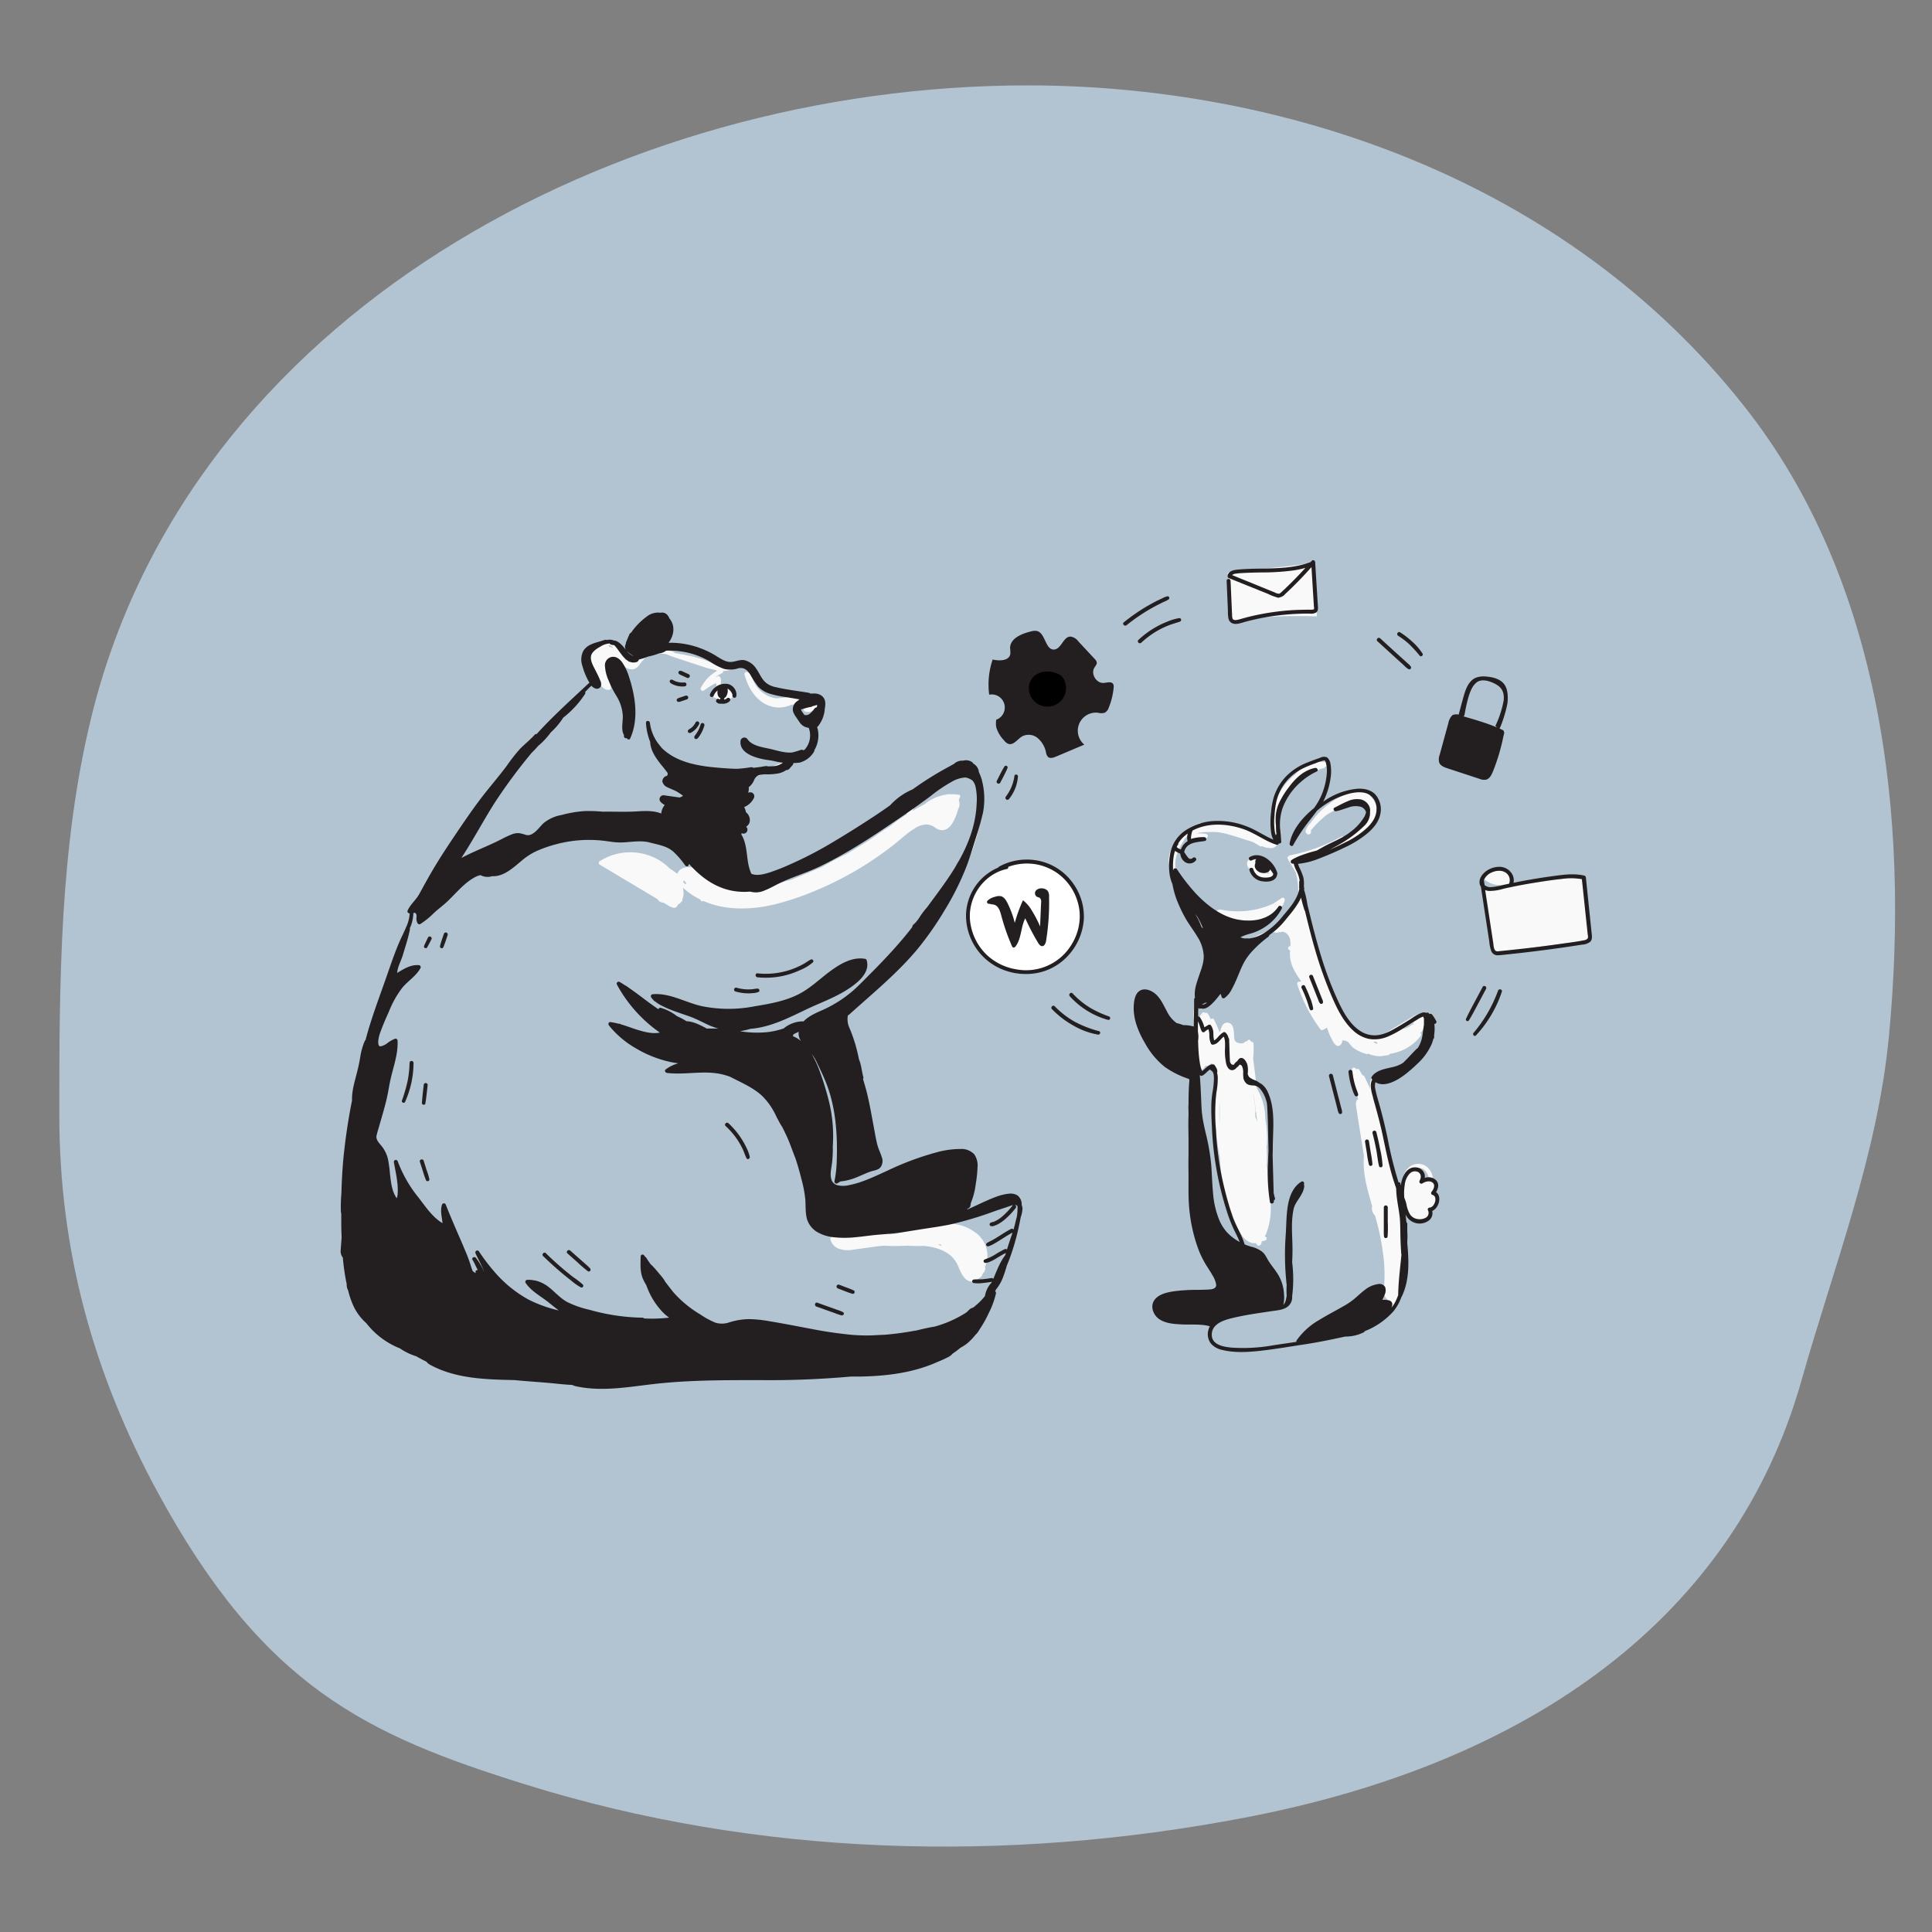 <svg aria-labelledby="ctc_management_icon" role="img" xmlns="http://www.w3.org/2000/svg" viewBox="0 0 684 684">
  <rect x="0" y="0" width="684" height="684" fill="#808080" stroke="none"/>
  <title id="ctc_management_icon">Cottontail Creative Digital Project Management Services</title>
  <path class="svg-bg" d="M363.93 30.23c-146.42 0-297.22 81.91-331.73 224.21C21.1 300.17 21 347.75 21 394.81c0 47.83 12 91.41 34.79 133.45 37.54 69.14 74.19 86 130.05 103.45 82.25 25.68 170.18 28 254.8 11.81C542.92 624 614.24 571.9 637.76 488.84c11.5-40.61 27-80 31-122.07 7.37-77.61-2.68-161.17-50.86-222.46C553.52 62.39 452.58 30.23 363.93 30.23z" fill="#b2c4d2" id="Management_Circle" data-name="Management Circle"/>
  <style>
    @media (prefers-color-scheme: dark) {
      .svg-bg {
        fill: #8f8a99;
      }
    }
  </style>
  <g id="Black_Outlines_Objects" data-name="Black Outlines Objects">
    <path style="fill:#f9f9fa;" d="M508.31 424a3.33 3.33 0 00-.73-1.66 3.86 3.86 0 00.06-.49 2.85 2.85 0 000-2.94 2.13 2.13 0 00-.37-.46 6 6 0 00-1.85-5.13 5 5 0 00-7.13.5 5.57 5.57 0 00-1.4 4.89 1.12 1.12 0 00-.18.2 2.14 2.14 0 00-.37 1 19.17 19.17 0 00-.85 1.77c-.22.21-.42.44-.63.67a.84.84 0 00-.25-.28v-.15c-.07-.28-.15-.56-.22-.84-.17-.64-.34-1.28-.5-1.92l-.92-3.48c0-.22-.11-.43-.16-.65q-.57-2.6-1.34-5.14c-1.09-5.15-2.33-10.28-3.74-15.35-.54-2-1.12-3.89-1.7-5.82.78-1.55.43-3.19.5-4.84a2.78 2.78 0 01.79-2 4.28 4.28 0 012.06-.85c1.55-.31 3.11-.41 4.64-.87a18.85 18.85 0 004.41-2 19.42 19.42 0 006.65-6.83c1.46-2.54 3-6.27 1.46-9.1a3.32 3.32 0 00-1.88-1.63 2.13 2.13 0 00-1.7-1.47 3.92 3.92 0 00-2.66.73l-3 1.81-5.87 3.57c-.94.57-1.87 1.18-2.84 1.7a3.76 3.76 0 01-2.83.47 15.26 15.26 0 01-4.89-2.75 26.16 26.16 0 01-4-3.76 38.31 38.31 0 01-6-9.86 103.51 103.51 0 01-4.14-12c-.28-.92-.55-1.85-.82-2.77a17.09 17.09 0 00-1.34-4.7c-.48-1.72-.93-3.45-1.32-5.19-.49-2.14-.91-4.3-1.19-6.48-.25-1.89-.36-3.78-.51-5.67-.26-3.13-.68-6.53-2.68-9.09-.14-.17-.3-.32-.45-.48 1.15-.14 2.28-.32 3.41-.55a36 36 0 0015.77-6.1.71.71 0 00.86.19 14.15 14.15 0 002.18-1.36 18.25 18.25 0 005.64-6.28 7.43 7.43 0 00.89-5.4 5.14 5.14 0 00-.38-.94 5.61 5.61 0 00-1.64-2.34.55.55 0 00-.22-.46l-.15-.1h-.06a5.75 5.75 0 00-3.66-1.14 8.62 8.62 0 00-4 .68.56.56 0 00-.31.33 19.41 19.41 0 00-5.24 2.69 30.58 30.58 0 00-4.81 4.13 31.34 31.34 0 00-2.61 3.24c-.05.06-.11.12-.16.19a7.53 7.53 0 00-1.68 2.62c-.19.89.9 1.84 1.65 1.08a.86.86 0 00.14-1.06 36.09 36.09 0 015.59-5.53 23.88 23.88 0 014.07-2.21 24.45 24.45 0 015.49-1.58 11 11 0 013.31-.17 3.68 3.68 0 011.75 2.75.7.7 0 00.85.65 5.86 5.86 0 01-.65 1.55 31.11 31.11 0 01-2.35 2.78c-.63.58-1.28 1.13-1.93 1.66a41.91 41.91 0 01-4.27 3.06.71.71 0 00-1-.85 60.92 60.92 0 01-18.1 6.6.55.55 0 00-.39.25.7.7 0 00-.52 1l2.84 4.81a24.16 24.16 0 01.89 6.43 14.07 14.07 0 01-.37 4.51q-3.34 4.3-7.07 8.29l-6.65 3c-1.95.87-4.16 2.28-6.39 1.82a7.35 7.35 0 01-4.56-3.34 7.74 7.74 0 01-.43-.73.58.58 0 00.35-1v-.06a4.76 4.76 0 012.63-2 .67.67 0 00.32-.21 17.44 17.44 0 004.33.21 12.33 12.33 0 0012.45-5.41.73.73 0 00.09-.23 4.85 4.85 0 00.53-1.61.71.71 0 00-1.06-.6l-3 2a30.13 30.13 0 01-18.67 2.09.67.67 0 00-.64.17.69.69 0 00-.72.86c.05.2.12.42.17.63-4.54-.62-8.58-3.89-11.14-7.66a36.4 36.4 0 01-2.3-3.93.58.58 0 00.43-.76c-.29-.69-.85-1.25-1.16-1.95a7.57 7.57 0 01-.61-2.15 10.68 10.68 0 01.54-4.79 21.69 21.69 0 012.29-4.63 8.16 8.16 0 012.77-3 3.21 3.21 0 00-.48.7.72.72 0 00.21.87 2.42 2.42 0 00.14.51.72.72 0 001 .42 5.13 5.13 0 012.2-.79l2.13.16c.8.07.93-1.17.19-1.37a6.46 6.46 0 00-2.35-.19l-.93-.07a12.1 12.1 0 013.68-.46 31 31 0 014 .09c4 .68 7.86 2.2 11.79 3.34a31.79 31.79 0 012.79 1.58.63.63 0 00.66 0h.07l.38.14a.91.91 0 00.17.09l.9.27a.56.56 0 00.44 0h.06a4.2 4.2 0 00.87.18 2.68 2.68 0 002.62-1.39.63.63 0 00.33-.76v-.06a5.62 5.62 0 00.12-1.47.69.69 0 00.15-.59c-.14-.72-.23-1.43-.3-2.15-.27-3.89.93-7.8 2.44-11.35.18-.42.37-.84.56-1.26a22.68 22.68 0 014.41-4.81 27.56 27.56 0 016-3.67 20 20 0 012.64-.79.6.6 0 00.48-.45l.74-.26c.6-.19.72-1.21 0-1.35-4.28-.8-8.43 1.18-11.32 4.26a22.08 22.08 0 00-8.29 15.6 22.22 22.22 0 00.85 7.86 9.41 9.41 0 01-2.24-.34 38.18 38.18 0 00-18.86-5.93 12.17 12.17 0 00-4.62.1.61.61 0 00-.55-.07 16.94 16.94 0 00-7.69 5.22c-2.13 2.57-3.8 6-3.29 9.38a20.25 20.25 0 001.79 5.16 37 37 0 002.43 4.62 21.17 21.17 0 006.89 7.1 15.35 15.35 0 006.4 2.15c.05.21.1.41.16.62a3.38 3.38 0 00.13.42 19.57 19.57 0 00.9 2.39A11.47 11.47 0 00432 330a44.65 44.65 0 00-.78 4.88 22.4 22.4 0 01-1.14 4.49c-2.06 5.63-5.88 10.5-7.11 16.45a14.31 14.31 0 00.91 9.41.88.88 0 00.12.15 1.28 1.28 0 000 .19c-.09 1.45-.15 2.91-.17 4.37v3.83c0 .57 0 1.15.07 1.72a6.43 6.43 0 00.15 1.87.83.83 0 00.38.42c0 .19.05.39.08.58a.7.7 0 001 .42 4.45 4.45 0 001.34-1.53.73.73 0 00.79.05l1.39-.88a5.5 5.5 0 01.42.46 5.88 5.88 0 011 2.69 30 30 0 01.1 7.15c-.16 2.27-.29 4.53-.3 6.81a82.36 82.36 0 001.09 13.39q.24 1.47.54 2.94c.34 6.74 1.4 13.48 4.23 19.62.33 1 .67 1.92 1.06 2.86 1.06 2.6 2.3 5.83 4.91 7.27a4.18 4.18 0 002.55.49c.14.19.25.4.39.59a.71.71 0 001.1.14 1.39 1.39 0 00.51-1.34 5.81 5.81 0 001.35-.34.7.7 0 00-.23-1.36 9.11 9.11 0 00.51-1 24.73 24.73 0 001.64-9.79 89.61 89.61 0 00-.95-10.58l-.45-3.52q.11-3.62-.09-7.24a.55.55 0 00.12-.35 40.67 40.67 0 00-.57-9.22 21.22 21.22 0 00-2.96-10.74l-1.35-10.61a30.71 30.71 0 00.13-5.25.77.77 0 00-.88-.68c-.1-.52-.76-1-1.19-.46a2.58 2.58 0 01-.34.32.84.84 0 00-.88.5 3.08 3.08 0 01-3.25-.61 5.29 5.29 0 01-.32-1.58c-.07-1.31 0-2.82-.74-4a2 2 0 00-3.14-.3 4.56 4.56 0 00-.91 2.14 6.82 6.82 0 00-.39.64 22.22 22.22 0 00-1.52-3.59c-.14-.32-.27-.63-.41-.94a.71.71 0 00-1.1-.14 1.14 1.14 0 00-.11.11 5.45 5.45 0 00-1.14-2.13.61.61 0 00-.79-.12.65.65 0 00-1-.05 7.69 7.69 0 00-1.62 2.8c-.69-4.3 1.08-8.87 3-12.65 1.27-2.53 2.67-5 3.77-7.61a24.73 24.73 0 001.34-4c.35-1.48.49-3 .7-4.48a18.21 18.21 0 01.53-2.58 8.82 8.82 0 004.2 3.68 6.44 6.44 0 003.07.47 11.08 11.08 0 003.3-1.06l7.24-3.22a.65.65 0 00.34.23 1.79 1.79 0 001.37-.22.63.63 0 00.52.08c1.68-.63 3.05 1.2 3.32 2.67a9.66 9.66 0 01.1 2.28.7.7 0 00-.64 1.16 1.55 1.55 0 00.54.33 13.28 13.28 0 000 2.6c.42 3.16 2.14 5.88 4 8.4a4.66 4.66 0 00-1 .11.7.7 0 00-.48.86 54.74 54.74 0 008.17 15.9.74.74 0 001 .25 6.62 6.62 0 001.34-.85 22.5 22.5 0 001.45 3.61c.51 1 1.73 3.91 3.27 2.64a2.29 2.29 0 00.73-1.68 4 4 0 012.17.68 12.8 12.8 0 001.74 2 15.35 15.35 0 004.66 2.16.62.62 0 00.59-.13 10.64 10.64 0 004.75.92.66.66 0 00.4-.16 8.91 8.91 0 002-.27.6.6 0 00.45-.4h.05a18.66 18.66 0 004.51-1.31 16.33 16.33 0 006.38-5 1.34 1.34 0 00.11-.14.62.62 0 00-.22-.91 6.7 6.7 0 001.88-3.54 3.05 3.05 0 01.93 1.95 9 9 0 01-.78 4.28 16.62 16.62 0 01-2.07 3.76 18.23 18.23 0 01-6.54 5.54 17 17 0 01-4.06 1.42 39.15 39.15 0 00-4.17.75 4 4 0 00-2.88 3.26 14.45 14.45 0 000 2.46c-.06-.12-.1-.24-.16-.36a.85.85 0 000-.17c-.4-.8-.79-1.6-1.18-2.4a13.23 13.23 0 00-.83-1.69.64.64 0 00-.59-.34l-1.13-1.93a.69.69 0 00-1-.18l-.43-.4a.71.71 0 00-1.17.68 69.44 69.44 0 002.21 10.28c-.84.41-.88 1.52-.76 2.35.41 2.82.88 5.63 1.32 8.45.49 3.11 1 6.21 1.46 9.32-.47 5.65 1 11.19 2.59 16.57l.06.41a.69.69 0 00.16.32l.12.42v.06a3.45 3.45 0 001 3.3 89.25 89.25 0 013.08 15.27 56.63 56.63 0 01.18 9.39c-.09 1.37-.38 2.94.39 4.18a3.06 3.06 0 00.7.78v.69l-.12.49a.7.7 0 00.12.58v2.43a.7.7 0 001.39 0c.06-.54.12-1.07.17-1.6a.58.58 0 00.63-.18 7 7 0 00.44-.67.81.81 0 00.39-.42 8.59 8.59 0 011.44-3.7 13 13 0 00.79-3.86 90.28 90.28 0 00.1-9.45c-.08-3.37-.28-6.72-.59-10.07q.36-3.44.79-6.87a8.13 8.13 0 004.9 4.73c1.29.44 3 .56 4-.57a2.09 2.09 0 00.49-1.25c.13-.24.25-.5.36-.75.27-.6.6-1.16.92-1.73a5.76 5.76 0 00.94-3.75zm-64.4-36.23l1.2 9.43c-.2-.58-.42-1.17-.65-1.74 0-.5-.07-1-.11-1.48a.59.59 0 00.18-.49c-.17-1.73-.39-3.45-.63-5.17l-.06-.78c.02.03.05.11.07.18zm-12.19 4l.06-1.46c.06 2.5.05 5 0 7.5-.08-2.03-.11-4.05-.06-6.06zm1.52-66.69a13.52 13.52 0 001.41-.16l.68.08a6.54 6.54 0 00-1.61 1.45 6.75 6.75 0 01-.48-1.39zm53.88 44.37a5.63 5.63 0 00-.62-.37l-.37-.25a4.43 4.43 0 001.32-.09.71.71 0 00.38.86zm13.23-6.88a10.8 10.8 0 00-1.77 1.12 2 2 0 00-.65.28c-.47.15-.94.32-1.41.5l.27-.16c1.25-.78 2.48-1.67 3.78-2.37a2.1 2.1 0 00-.22.61zm5 55.09a2.68 2.68 0 00-.69-.17 3 3 0 00-1.5.23 1.57 1.57 0 00.05-.3 2.85 2.85 0 00-.76-2.17l-.24-.2-.2-.53a.72.72 0 00-1-.25 7.14 7.14 0 00-2.81 2.33 4.6 4.6 0 012.54-2.94 3.48 3.48 0 014.16 1.19 4.55 4.55 0 01.94 2.84 3.08 3.08 0 00-.5-.05z"/>
    <path style="fill:#f9f9fa;" d="M449.69 306.61q-.33-.33-.69-.63a4.92 4.92 0 00-2-1.64 4.67 4.67 0 00-1.18-.39 2.27 2.27 0 00-2.58-.13l-.09.06a1.74 1.74 0 00-1.29.78c-.84 1.32-.07 2.63 1 3.63a6.42 6.42 0 001.43 1.27 8.32 8.32 0 003.37 1.42c1.12.17 2.65 0 3.3-1.09s-.47-2.48-1.27-3.28zm-1.25 2.71a.61.61 0 00.19-.2 1 1 0 00.49-.29c.13.11.25.24.24.34s-.63.18-.78.18zM345 436.14c-8.57-6.16-19.25-1.11-28.42.74h-2a.71.71 0 00-.52-.26 59.44 59.44 0 00-10.67.18.74.74 0 00-.52.3l-4.58.19a6.69 6.69 0 00.37-4.12c-.82-3.56-4.26-5.86-6.16-8.81-2.24-3.49-3.39-7.6-4.56-11.55-1.24-4.22-2.31-8.5-3.2-12.81-1.63-7.9-3.43-16.69-1-24.61 2.23-7.41 8.52-12.2 14.38-16.73 11.52-8.9 22.25-18.89 31.08-30.5 8.67-11.4 15.44-24.5 18.19-38.64.73-3.77 1.32-8-.19-11.69-1.18-2.87-3.66-5.36-6.86-5.7-3.57-.37-7.33 1.82-10.11 3.85a27.07 27.07 0 00-6.93 7.46 26.78 26.78 0 00-2.26 4.59.77.77 0 000 .25 69.277 69.277 0 00-5.64 4l-.23.19c-2.12 1.3-4.17 2.7-6.18 4.17-3 1.94-6.09 3.84-9.19 5.66q-4.51 2.15-8.82 4.67l-10.69 4.46c-4.41 1.05-8.79 3-13.22 4.15q-7.78-1.87-15.44-4.25l-1-1.72a9 9 0 005.46-2c1.71-1.59 2-4 2.08-6.24.05-2.77 0-5.52.22-8.29a56.7 56.7 0 011.55-8.88c.63-2.46 1.34-5.12 3.31-6.86s4.75-2.49 7.16-3.4l8.66-3.3c1.37-.52 2.75-1 4.11-1.56a12.24 12.24 0 003.13-1.62 5.2 5.2 0 001.5-1.82.64.64 0 00.67-.49 45.62 45.62 0 00.79-15.32h.05a.71.71 0 00-.14-1.1 2.38 2.38 0 00-.47-.16 2.34 2.34 0 00-.83-.1 1.42 1.42 0 00-.39-.29s-.07-.11-.12-.17c-1.22-1.31-2.94-1-4.48-.57.11-.47-.31-1.08-.86-.89l-.67.24a.78.78 0 00-.05-.14.7.7 0 00-.46-.94 22.79 22.79 0 01-14.26-8.61c-.82-1.08-1.48-2.47-2.82-3s-2.92.23-4.21.88a8.68 8.68 0 01-4.59.94 7.52 7.52 0 01-.83-.09h-.05a29.78 29.78 0 00-7-2.88 31 31 0 00-3.51-.87c-1.56-.34-3.13-.62-4.69-.89a.67.67 0 00-.37-.33 13.65 13.65 0 00-2-.59.6.6 0 00-.25-.22l-.17-.07a8.87 8.87 0 00-6.86-.06 9.56 9.56 0 00-3 1.89 14.19 14.19 0 00-3.52 2.69l-.64-.68a.71.71 0 00-.6-.18l-1.42-2.3a24 24 0 00-1.95-2.93 3.89 3.89 0 00-2.69-1.49 3.71 3.71 0 00-2.48 1l-.38.35h-.14a2.15 2.15 0 00-.27.1 1.64 1.64 0 00-.93.15 2.62 2.62 0 00-1.16 1.45 4.69 4.69 0 00-.5 1 2.27 2.27 0 00-.81 1.31 8.55 8.55 0 00.39 3.58 16.9 16.9 0 003.42 6.66c.84 1 1.84 1.93 3.23 1.67a.71.71 0 00.49-.86l-.83-4.23c0-.08 0-.16-.05-.24a7.16 7.16 0 00-.24-1.78 9.25 9.25 0 00-.32-.93 9.91 9.91 0 01-.12-1.08 1.82 1.82 0 01.34-1.4.7.7 0 01.2-.15 1.85 1.85 0 00.45-.11 2.57 2.57 0 00.72-.11h.09a15.63 15.63 0 013 1.16 10.35 10.35 0 001.92 1.76 3.83 3.83 0 002.59.74 3.49 3.49 0 002.29-1.5 15.71 15.71 0 011.78-2.2 8.13 8.13 0 012.25-1.46l.23-.09a13.5 13.5 0 015.3-.1l1.77.71a.72.72 0 00.28.05.87.87 0 00.27.15l10.38 3.42a32.5 32.5 0 004.79 1.28l.49.3a14.37 14.37 0 00-5.73 6c-.29.56.35 1.4 1 1a32.19 32.19 0 014.13-2.6.67.67 0 01.23.1 1.46 1.46 0 01.21.16c0 .18-.08.36-.1.52a4.61 4.61 0 000 .52l-.07.07a2.68 2.68 0 00-.86 2.11.6.6 0 00-.05.35 1.49 1.49 0 00-.15.4.71.71 0 00.49.86l.46.11a3.18 3.18 0 002.13 1.07 5.39 5.39 0 003.82-1.45.7.7 0 00.11-.84l-.19-.37a.52.52 0 000-.42 2.17 2.17 0 00-1.34-1.23 2.68 2.68 0 00-.83-.41 2.41 2.41 0 00-1.87.3.81.81 0 01-.17-.24 1.91 1.91 0 00.08-1.65 3.09 3.09 0 00-.1-1.88.86.86 0 00-.18-.39.88.88 0 00-.41-.23.66.66 0 00-.59.13.72.72 0 00-.27.15h-.23a13.87 13.87 0 012.3-1.35.61.61 0 00.31-.77 9.63 9.63 0 002-.22c1.53-.35 2.79-1.42 4.31-1.74s2.35 1.36 3.15 2.43a23.92 23.92 0 0013.41 8.89l-4 .34a10.38 10.38 0 01-4.86-2.04 9.22 9.22 0 01-2.88-3.38c-.7-1.39-1-3.12-2.54-3.87a.71.71 0 00-1 .79c1 3.79 2.91 7.5 6.19 9.79a10.32 10.32 0 0010.34 1c.29 0 .58-.08.86-.14a3.35 3.35 0 001.58.8 5.42 5.42 0 002.59-.22l.47-.17a3.35 3.35 0 00-1 1.08.72.72 0 00.42 1 3.4 3.4 0 002.88-.34v.15a.63.63 0 00-.09.31l-.57 11a5.26 5.26 0 01-1.13 2.8 7.7 7.7 0 01-2.91 1.8c-1.28.52-2.59 1-3.88 1.48L271 272.3a42.87 42.87 0 00-7.26 3.05 10.18 10.18 0 00-4.25 5.59 46.37 46.37 0 00-1.93 8 59.29 59.29 0 00-.77 8.51c0 2.53.46 5.51-.69 7.87s-4.11 2.79-6.58 3a.71.71 0 00-.6 1.05l.32.58a15.75 15.75 0 00-2.55-2.13 5.6 5.6 0 00-5.11-.39 3.15 3.15 0 00-1.75 1.91c-.92-.65-1.85-1.28-2.78-1.91a20.21 20.21 0 00-3.56-2.81 20.09 20.09 0 00-21.17.28.71.71 0 000 1.21l20.45 12.21a2.45 2.45 0 002.08 1.24l2.44 1.45a.61.61 0 00.53.08 1.22 1.22 0 001.38.19 1.56 1.56 0 00.81-1.1 2 2 0 001.11-.8 2.33 2.33 0 00.32-.31.7.7 0 00.12-.71 5.15 5.15 0 00.37-3c0-.35-.09-.71-.14-1.08l.52.47a25.6 25.6 0 002.81 2.13 28.93 28.93 0 002.86 1.61.68.68 0 001.06.49c7.91 3.49 17.1 3.18 25.43 1.15a98.43 98.43 0 0015.12-5.18 118.62 118.62 0 0013.7-6.9A120.25 120.25 0 00316 299.4c2-1.54 3.86-3.25 5.87-4.77l.63-.47c.57-.34 1.13-.71 1.69-1.09a7.74 7.74 0 014-1.17 5.53 5.53 0 013 1.18 3.88 3.88 0 003 .78c2-.43 3.19-2.51 3.92-4.2a16.05 16.05 0 001.06-3.07 3.69 3.69 0 00.24-3.4.73.73 0 00.23-.61c.43-.32.47-1.14-.18-1.24h-.19a15.74 15.74 0 00-2.65-.13 3.52 3.52 0 00-.86 0 2.94 2.94 0 00-.78.11 15.39 15.39 0 00-7.44 3.23l-.09.11c-1.5.76-3 1.59-4.42 2.46a24.63 24.63 0 0113.68-13 7 7 0 015.52 0 7.91 7.91 0 013.34 3.24c2.07 3.58 1.41 7.86.63 11.71-2.72 13.57-9 26.1-17.17 37.18-8.39 11.34-18.71 21.18-29.76 29.89-5.41 4.26-11.43 8.32-14.88 14.45-3.75 6.68-3.37 14.58-2.28 21.9a154.42 154.42 0 005.84 24.67 29.79 29.79 0 004.86 9.84c2 2.46 5.2 5 4.73 8.53a4.21 4.21 0 01-.61 1.75l-.84-.12a.75.75 0 00-.87.72h-.56a.71.71 0 00-.68.88 4.75 4.75 0 002.84 3.28 10.08 10.08 0 005.42.36c2.81-.38 5.63-.77 8.44-1.17.75-.07 1.5-.13 2.24-.21a72.35 72.35 0 008.2 0 56.7 56.7 0 005.83.07 21.75 21.75 0 015.42 1.1 12.76 12.76 0 014.38 2.51 10.4 10.4 0 012.69 4.09c1 2.35 2.53 5.77 5.72 4.69a3.6 3.6 0 001.47-1 2.36 2.36 0 00.59-.35 2.39 2.39 0 00.74-1.34 2.06 2.06 0 00.75-2.31 10.24 10.24 0 00.78-2.58 10.06 10.06 0 00-4.49-9.76zM215.87 229a.65.65 0 00-.24 0 1.52 1.52 0 00-.27-.68 2.64 2.64 0 011.76 1.1 6.59 6.59 0 00-1.25-.42zm67.55 19.89h-.37a8.61 8.61 0 011.39-.36 3.22 3.22 0 01.76 0 5.22 5.22 0 01-1.78.34zm-40.55 64a.79.79 0 00-.27.15 10.42 10.42 0 01-.78-.83.54.54 0 010-.1.72.72 0 00.36-.35h.14a5.29 5.29 0 00.32.5c.13.2.26.4.41.59zm89.25 127.76l1-.14a1.8 1.8 0 00.06.22l.19.35c-.37-.15-.83-.29-1.25-.42z"/>
    <path style="fill:#231f20;" d="M360.22 423.21a4.79 4.79 0 00-3.17-.58c-3.08.32-6 1.69-8.82 2.94-1.6.73-3.19 1.49-4.79 2.21l-1.05.47c.09-.12.16-.25.25-.37a1.28 1.28 0 00.9-.93 5.74 5.74 0 00.16-1 25.42 25.42 0 001.72-6.53 48.69 48.69 0 00.67-6.26 6.92 6.92 0 00-1.19-4.52 6.21 6.21 0 00-4.78-1.86 32.14 32.14 0 00-8.61 1.21 102.22 102.22 0 00-17.32 6.46c-2.86 1.3-5.68 2.66-8.64 3.72a31.21 31.21 0 01-5 1.42 9 9 0 01-4.16 0 3 3 0 01-2.11-2.23 7 7 0 01-.15-2.37c0-.25.05-.5.07-.75.08-.48.15-1 .22-1.41a40.58 40.58 0 00.42-7.06 51.21 51.21 0 00-1.27-15.46 97 97 0 00-3.72-12 38.23 38.23 0 00-2.39-5l.34.41a15.27 15.27 0 011.46 2.58c1.14 2.34 2.27 4.69 3.23 7.11 3.43 8.68 4.06 18.31 3.75 27.55a41.55 41.55 0 01-.8 7.21.71.71 0 001 .79l1.12-.7h.13a20.2 20.2 0 005.46-1.39c1.71-.68 3.36-1.51 5.1-2.11 1.21-.41 2.63-.46 3.51-1.52a3.82 3.82 0 00.37-3.72c-.39-1.28-1-2.47-1.38-3.75-.57-2-.89-4-1.27-6.07-.79-4.16-1.48-8.35-2.48-12.47-.43-1.77-.95-3.51-1.47-5.25a.64.64 0 00.14-.61c-.61-2.1-.7-4.37-1.58-6.35a54.08 54.08 0 00-3.28-10.92 7.4 7.4 0 01-.62-4.66.69.69 0 00.36-.16c8.25-7.46 16.95-14.52 24.12-23.08a112.43 112.43 0 009.74-13.89 97.31 97.31 0 007.78-15.59c1.18-3.08 2.08-6.26 3.09-9.4s1.91-6 2.6-9.08a.75.75 0 00.06-.13c.05-.28.11-.56.16-.84a26.3 26.3 0 00-.15-9.65c-.09-.44-.2-.89-.32-1.36a1.48 1.48 0 00-.17-.62 14.68 14.68 0 00-.9-2.27 3.77 3.77 0 00-1.94-3 1.47 1.47 0 00-.51-.58 3.68 3.68 0 00-3.11-.48 4.26 4.26 0 00-3.33 1.2 13.43 13.43 0 00-1.29.7 115.06 115.06 0 00-13.27 8.25 23 23 0 00-8 5.67 193.81 193.81 0 01-4.79 3.3q-7.32 4.86-14.9 9.39a136.89 136.89 0 01-15.65 8.18 73.15 73.15 0 01-7 2.78c-2 .65-4.64 1.42-6.73.59-2.12-4.32-1-9.83-3.59-13.94a2.62 2.62 0 01.14-.45 1.4 1.4 0 001.56-2.3 2.73 2.73 0 001.23-1.55 3.48 3.48 0 00-1.31-3.58 4.08 4.08 0 00-.62-1.78l.45-.23a6.54 6.54 0 003-3 1.4 1.4 0 00-1.56-2 2.63 2.63 0 01-.47.06 3.7 3.7 0 00.19-1.89 6 6 0 001.87-2.4 3.2 3.2 0 011.4-1.71 4.16 4.16 0 01.54-.23l1.65-.25a22.08 22.08 0 005.33-.36 8 8 0 002.56-1.15 1.18 1.18 0 001-.39l1.1-1.23a1.42 1.42 0 00.38-.85c.39 0 .79 0 1.18-.05s.76-.06 1.15-.12a1.05 1.05 0 00.35-.13 8.36 8.36 0 004.56-3.6 1.3 1.3 0 00.2-.66 10.34 10.34 0 001-8.12 11 11 0 002.65-6.26c.22-1.54.52-3.21-.64-4.47s-2.83-1.3-4.38-1.15a1.24 1.24 0 00-.66-.31c-3.87-.66-7.86-1.09-11.66-2a7.63 7.63 0 01-4.3-2.4c-1.1-1.36-1.74-3-2.81-4.43a6.82 6.82 0 00-3.92-2.69c-1.87-.37-3.5.73-5.32.6s-3.58-1.43-5.15-2.38a31.54 31.54 0 00-5-2.41 30.45 30.45 0 00-11.45-2c1.83-2.39 2.45-5.67.59-8.25a4.08 4.08 0 00-.31-.39 3.56 3.56 0 00-.66-1.15 2.47 2.47 0 00-2.54-.82l-.39-.07a6.58 6.58 0 00-4.63 1.58 23.89 23.89 0 00-3.88 3.64 20.56 20.56 0 00-1.42 1.88 1.15 1.15 0 00-.6.53c-.06.11-.09.22-.14.33l-1.11 2.66a1.26 1.26 0 000 .43 1.94 1.94 0 00.27 2.46l-.19-.23c-1.08-1.29-2.18-2.82-3.87-3.35a.58.58 0 00-.37 0 3.91 3.91 0 00-2.64-.2.69.69 0 00-.56-.08 15.31 15.31 0 00-1.64.5c-2.31.65-4.79 1.28-6.08 3.41a6.72 6.72 0 00-.37 5.19 24.45 24.45 0 001.93 5c.18.35.39.73.63 1.11a.63.63 0 00-.21.12c-.27.23-.53.48-.79.71l-.43.41-.31.29c-5.81 5.42-11.69 10.77-17 16.63a.63.63 0 00-.62.18c-1.62 1.8-3.52 3.31-5.2 5a59.07 59.07 0 00-4.71 6c-3.07 4.13-6.49 8-9.57 12.09s-6 8.4-8.87 12.65-5.73 8.64-8.34 13.12c-1.47 2.53-2.86 5.11-4.28 7.67-1.17 2.09-3.18 3.63-4.1 5.86a.7.7 0 00.67.88h.09a12.86 12.86 0 01-1.23 4.82c-.72 1.76-1.6 3.45-2.36 5.19-1.92 4.45-3.44 9.11-5.05 13.68-2.48 7-5.11 14-7 21.2a.65.65 0 00-.26.28l-.06.16a24.27 24.27 0 00-1.61 6c-.35 2-.8 4-1.32 5.93-.75 2.85-1.63 6-1.52 9a207.17 207.17 0 00-3.17 21.77c-.3 3.65-.49 7.31-.59 11a60.67 60.67 0 00-.2 6.19 4.32 4.32 0 00.15 1.11v3.36c0 1.7.07 3.4.13 5.11-.12 1.51-.24 3-.34 4.55a3.51 3.51 0 00.77 2.53 75.51 75.51 0 001.18 8.48l.18.85v.35a4.1 4.1 0 00.51 1.92 29.35 29.35 0 002.13 6.05 19.19 19.19 0 004.41 5.67 1.37 1.37 0 00.13.2 28.25 28.25 0 0011.65 8.62 21.06 21.06 0 005.77 2.79c1.2.68 2.42 1.33 3.65 1.95a4.15 4.15 0 001.26 1.06c9.06 4.95 19.64 5.21 29.81 5.43 5 .49 10 .75 15 1.27 1.86.2 3.72.37 5.58.46a4.58 4.58 0 001.13.43c9.74 2.15 19.48.09 29.22-.93 11.93-1.25 23.87-1.21 35.85-1.22a322.07 322.07 0 0032.28-1.25h2.87c9.43-.12 19.29-1.25 28-5.22a36.65 36.65 0 003.93-1.81 4.17 4.17 0 001.33-1.08 29.44 29.44 0 002.77-2.08 16 16 0 002.18-1.38 19.85 19.85 0 003.11-3.17 7.35 7.35 0 001.48-1.94A40 40 0 00350 465a31.28 31.28 0 002.61-7.07.72.72 0 00-.3-.75c.1-.22.21-.45.33-.68a15.25 15.25 0 002.62-4.73c.47-1.22.85-2.47 1.2-3.72.76-1.77 1.41-3.59 2-5.42a81.59 81.59 0 002.28-8.55c.22-1 .43-2 .61-3.06a10.81 10.81 0 00.64-3 3.38 3.38 0 00-.28-1.43 4 4 0 00-1.49-3.38zm-76.54-172.08l2.13-.59c.44-.1.87-.2 1.31-.27a1 1 0 00.49-.23l1.34-.37a1 1 0 00.33-.16v.37c0 .12 0 .35-.06.48a1.68 1.68 0 00-1 .67 8.49 8.49 0 01-1.61 1.72 2.36 2.36 0 01-1 .42h-.5s-.3-.09-.18 0h-.13l-.34-.5a8.33 8.33 0 01-.86-1.35v-.08zm-59.57-19l.08.1a4.72 4.72 0 01-2.24-1.73 8.41 8.41 0 002.16 1.62zM175 284.43a189.58 189.58 0 0113.31-18 30.82 30.82 0 002.22-2.35 26.13 26.13 0 004.47-4.78 26.23 26.23 0 002.09-2.13 24.84 24.84 0 002.31-3.09 34.53 34.53 0 007.75-8.43.63.63 0 000-.66l1.35-1.38c.29-.28.59-.56.89-.82a3.17 3.17 0 001.55 1 1.53 1.53 0 001.81-.85 2.82 2.82 0 00-.24-2c-.58-1.45-1.28-2.82-2-4.21s-1.7-3.26-1.17-4.83c.46-1.34 2.1-2.36 3.26-3a6.74 6.74 0 013.27-1.09.62.62 0 00.44.4 6.81 6.81 0 001.18.22c1.63 1.71 2.66 4 4.62 5.37a3.49 3.49 0 003.44.52 1.17 1.17 0 00.63-.82 23.46 23.46 0 003.3-1.05 26.68 26.68 0 003.78-1.09 5.48 5.48 0 002.6-1 28.67 28.67 0 0110.63 1.58 28.06 28.06 0 015.1 2.43 20.94 20.94 0 004.8 2.46 9.35 9.35 0 005-.23c1.94-.45 3.19.59 4.21 2.16a29.7 29.7 0 002.86 4.38 9.61 9.61 0 004 2.43 35.26 35.26 0 005.84 1.23l4.8.81a4.05 4.05 0 00-.35.21 1.58 1.58 0 00-.37.36h-.05a3.4 3.4 0 00-1.5 3.88 8.14 8.14 0 001.07 1.91c.41.6.8 1.21 1.23 1.79a4.25 4.25 0 003.19 1.91 7.58 7.58 0 01-1.33 7.61c-.16.13-.33.25-.51.37a1.12 1.12 0 00-1.08-.12 25 25 0 01-3 .88c-2.43.21-5-.61-7.3-1.17-2.77-.67-6.63-1-8.43-3.49a1.36 1.36 0 00-2.51.67c-.34 4.25 5.16 5.82 8.38 6.44.76.15 1.52.25 2.28.34a8.4 8.4 0 001 .19 22.47 22.47 0 003.35.63 6.27 6.27 0 01-2.75 1.17 21.22 21.22 0 01-2.64.13 1.47 1.47 0 00-.82-.09q-2.1.38-4.2.6a1.49 1.49 0 00-1-.19 43.42 43.42 0 01-4.81.54c-1.55 0-3.11-.11-4.66-.22-2.68-.2-5.37-.43-8-.88-5.13-.87-10.22-2.54-14-6.28l-1.29-1.61a15.29 15.29 0 01-2.91-7.28c-.1-.87-1.44-.91-1.39 0a21.33 21.33 0 001.49 6.75 1.11 1.11 0 000 .19c.22 3 2 5.48 3.8 7.79.47.59 1 1.17 1.41 1.77a8.75 8.75 0 011 1.35 1.3 1.3 0 01-.31.95 1.7 1.7 0 00-1.22.79 1.23 1.23 0 00-.28.64 1.46 1.46 0 00-.1.47.59.59 0 00.13.41 2.7 2.7 0 001.37 1.55c1.13.62 2.37 1 3.5 1.61a19.62 19.62 0 012.35 1.57c-.38.21-.77.42-1.18.6l-5.41-.76a1.4 1.4 0 00-1.35 2.33 6.06 6.06 0 001.44 1.1 5.28 5.28 0 00-1.24 3c-2.88-1.18-6.35-.89-9.37-.72-3.77.21-7.55 0-11.33.07a49.69 49.69 0 00-6.57-.21 42.45 42.45 0 00-8.07 1.39 13.69 13.69 0 00-6.27 2.83c-1.43 1.32-2.66 3.28-4.5 4.08a2.77 2.77 0 01-2 .07A12.3 12.3 0 00184 295a5.53 5.53 0 00-2.84.41 38.69 38.69 0 00-3.69 1.73c-4.63 2.38-9.55 4.17-14.14 6.62 4.16-6.33 7.67-13.01 11.67-19.33zm185 146.35c-.26.91-.46 1.83-.69 2.76-.14.61-.32 1.2-.5 1.8a.68.68 0 00-.91-.24c-1.46.77-2.84 1.67-4.23 2.55-.69.43-1.37.86-2.08 1.26s-1.48.73-2.17 1.17a.64.64 0 00.49 1.16 9.66 9.66 0 002.26-1.05c.72-.41 1.43-.85 2.14-1.29 1.37-.87 2.73-1.76 4.16-2.52-.13.4-.25.79-.39 1.19-.55 1.6-1.08 3.2-1.58 4.82a.74.74 0 00-.84-.12 36.68 36.68 0 00-3.52 2 18.93 18.93 0 01-1.72.92c-.62.29-1.28.46-1.9.76a.64.64 0 00.32 1.18 5.85 5.85 0 002.07-.63c.63-.29 1.23-.62 1.83-1 1.12-.66 2.22-1.36 3.39-1.91l-.21.75c-1.95 2.51-3 5.54-4.27 8.44a.74.74 0 00-.75-.28c-1 .16-2 .3-3 .39s-2.06 0-3.09.1a.63.63 0 00-.62.55.62.62 0 00.45.69 11.26 11.26 0 003.33 0c1.06-.09 2.12-.25 3.18-.42l-.22.45a1.86 1.86 0 00-.22.19 9.24 9.24 0 00-2 4.41 24 24 0 01-2.86 3 1.45 1.45 0 00-.46.39c-.3.25-.61.48-.92.72a2.57 2.57 0 00-1.33.72l-.87.86c-.32.22-.64.44-1 .65a40.83 40.83 0 01-10.38 4.47c-2.27.35-4.49.9-6.72 1.43H324c-2.45.45-4.91.83-7.39 1.12-1.16.13-2.32.25-3.48.34-1.52.06-3 .14-4.56.22a66.19 66.19 0 01-6.76-.18 143.87 143.87 0 01-14.81-2.17c-4.91-.91-9.81-1.89-14.74-2.69a42.66 42.66 0 00-7.13-.72 24.17 24.17 0 00-6.8 1.1 8 8 0 01-5 .17 28 28 0 01-5.33-2.89 39.38 39.38 0 01-9.59-7.89c-1-1.24-2-2.55-3-3.86a1.73 1.73 0 00-.2-.41 24.59 24.59 0 00-2-2.52 34.49 34.49 0 00-2.33-2.65c-.18-.18-.38-.35-.57-.52l-1.31-1.91a1.57 1.57 0 00-.33-.49.66.66 0 00-.2-.14l-.28-.35-.05-.05a.68.68 0 00-1.32.25c-.05 2.7-.28 5.3.79 7.86a16.64 16.64 0 001.19 2.25c.12.35.25.7.38 1a25.93 25.93 0 005.38 8.52 15.4 15.4 0 002.35 2 52.85 52.85 0 01-8.9.29.63.63 0 00-.54-.27 72.25 72.25 0 01-18.7-2.78 35.06 35.06 0 01-8-2.79c-2.41-1.33-4.18-3.41-6.31-5.11a12.38 12.38 0 00-4.86-2.46h-.07a1.32 1.32 0 00-.39-.06 10.49 10.49 0 00-2.46-.2.71.71 0 00-.61 1.05c1.85 2.78 4.87 4.44 7.47 6.41 1.44 1.11 2.83 2.3 4.29 3.37a46.41 46.41 0 01-10.64-3.8 43.47 43.47 0 01-12.24-10 64.81 64.81 0 01-5.36-7.08.7.7 0 00-1.21.71c.91 2.11 2.2 4.15 2.92 6.36a1.34 1.34 0 01-.11-.14 10.13 10.13 0 00-.68-1.53 21.49 21.49 0 00-2-3.1c-.52-.7-1.7-.07-1.2.71.68 1.06 1.11 2.25 1.74 3.34.05.09.11.17.16.25-.48-.1-1 .25-.83.83a1.55 1.55 0 01.06.23 4 4 0 01-1.12-.76 21 21 0 01-.68-2 52.67 52.67 0 00-2.11-5.57c-1-2.47-2.12-4.93-3.17-7.39-1.22-2.82-2.41-5.64-3.53-8.49a.71.71 0 00-1.35 0c-.71 2.18 0 4.35.18 6.54-3.55-2.12-6-5.86-8.49-9.07a45.9 45.9 0 01-7.36-12.82.7.7 0 00-1.35.37c.41 2.34.93 4.67 1.19 7a22.74 22.74 0 01.15 3.87 6.86 6.86 0 01-.34 1.84c-1.77-2.5-2.08-5.88-2.41-8.82a49 49 0 00-.68-5 11.62 11.62 0 00-2.22-4.61c-.79-1-2.11-2.23-1.86-3.66a27.12 27.12 0 01.72-2.64c.33-1.16.67-2.31 1-3.47.66-2.28 1.31-4.57 1.86-6.88s.84-4.5 1.33-6.74c1-4.62 2.81-9.23 2.55-14a.7.7 0 00-.88-.67 11 11 0 00-2.57 1.43 5.78 5.78 0 01-2.59 1.27c-.8 0-.82-1.2-.8-1.77a11.85 11.85 0 01.8-3.36c.87-2.43 1.92-4.84 3-7.21a34.09 34.09 0 014.72-8.41c2-2.43 4.94-4.17 6.46-7a.71.71 0 00-.61-1c-2.92-.22-5.28 1.32-7.67 2.75.16-2.24 1.44-4.35 2.06-6.47.86-2.95 1.86-5.86 2.45-8.89a.72.72 0 00-.05-.42 13.51 13.51 0 001.28-5.43h.07c.34-.08.49-.16.74.12.42.45.3 1 .28 1.59a3.19 3.19 0 00.42 1.94.7.7 0 00.95.25 27.29 27.29 0 004.74-3.84c1.54-1.44 3.25-2.66 4.79-4.11 3.13-2.95 5.93-6.54 9.78-8.62a7.53 7.53 0 011.91-.73h.05l.17.07a5.42 5.42 0 003.1.49h.08a.56.56 0 00.3-.08l.54-.13c4 .26 7.45-3 10.33-5.39a22.87 22.87 0 015.15-3.4 46.72 46.72 0 017.57-2.62 45 45 0 0116.13-1.15c1.38.15 2.75.38 4.13.54a22.79 22.79 0 004.13 0c2.78-.19 5.62-.61 8.37.12 2.39.64 5.06 1.07 7.19 2.39l.08.06.88.64a28.78 28.78 0 014.33 5c.28.36 1 .55 1.21 0a3.14 3.14 0 00.17-.55c4.12 4.69 9.3 8.49 15.58 9.58a23.64 23.64 0 006.06.25 7.5 7.5 0 005.26-.47c1.79-.7 3.45-1.68 5.18-2.52 4.49-2.2 9.33-3.57 13.85-5.72 9.4-4.47 18.08-10.16 26.69-16 4.36-2.95 8.7-5.95 12.92-9.11a51.58 51.58 0 017.57-5.12 10.62 10.62 0 014.81-1.46 6 6 0 012.45 1.09 5.31 5.31 0 011.05 2.11 20.85 20.85 0 01.4 6.16c-.28 7.12-2.74 13.8-6.16 19.95-.47.73-.9 1.48-1.31 2.26-.23.38-.46.76-.7 1.14-2.26 3.6-4.76 7-7.3 10.43l-2.14 2.9a26.65 26.65 0 00-2.85 3.85l-.7.93a7.93 7.93 0 01-1.13 1.18 1.14 1.14 0 00-.47.91c-.25.33-.5.67-.76 1-3.1 3.94-6.46 7.67-9.92 11.29q-2.61 2.73-5.27 5.38c-1.73 1.73-3.43 3.5-5.28 5.09a44.12 44.12 0 01-10.51 6.64c-2.28 1-5 2.15-6.81 4.08a.93.93 0 00-.24-.05 10.78 10.78 0 00-6.75 2.5 27.7 27.7 0 01-5.47 1.28 37.77 37.77 0 01-9.2-.16l-.83-.12c.54-.09 1.08-.19 1.61-.31q1.2-.27 2.37-.6h.38c6.91-.71 13.22-4 19.41-6.95 4.57-2.16 9.37-3.88 13.68-6.54 3.44-2.12 8.87-6 7.42-10.74a.68.68 0 00-.49-.48c-4.47-.81-8.68 1.64-12.17 4.18-3.74 2.72-7.08 6.06-11.21 8.22-5 2.61-10.58 3.51-16.07 4.44a47.57 47.57 0 01-18.57-.14c-5.7-1.3-11.21-4.7-17.21-4.19a.7.7 0 00-.6 1.05 5.68 5.68 0 00.82 1 .65.65 0 00.43.41h.05a12.24 12.24 0 002.24 1.48 37.87 37.87 0 005.24 2.24c1.69.62 3.4 1.17 5.09 1.78 2 .73 3.92 1.74 5.86 2.66a23.66 23.66 0 004.08 1.53h-4.11c-2.2-1.18-4.69-2.51-7.15-2.59a29.85 29.85 0 00-3.4-1.81 17.23 17.23 0 00-5.7-2.92.65.65 0 00-.83.5c-3-2-5.78-4.23-8.59-6.26-.82-.6-1.65-1.18-2.49-1.75l-.15-.13a1.4 1.4 0 00-.45-.24c-.65-.43-1.31-.86-2-1.25a.7.7 0 00-1 .95 49.44 49.44 0 0015.15 16.93c-2.63.55-5.44-.23-8-1-1.93-.61-3.84-1.35-5.79-1.92a1.17 1.17 0 00-.81-.21 22.18 22.18 0 00-2.92-.58c-.68-.09-.81.78-.49 1.19a33.31 33.31 0 009.27 7.94 41.12 41.12 0 0011.85 4.85 33.66 33.66 0 003.45.61 12.87 12.87 0 00-4.52 2.21c-.52.44 0 1.13.49 1.2 6.57.79 13.29-1.07 19.78.56a22.75 22.75 0 012.59.81c3.86 2 8 3.73 11.21 6.65a23.82 23.82 0 014.63 6.34l.54 1.07a.72.72 0 00.1.29c.13.21.24.43.37.64.45.88.91 1.74 1.44 2.57l.07.07c.36.67.69 1.34 1 2 .43.89.84 1.78 1.23 2.68.89 2.12 1.62 4.33 2.49 6.44a90.09 90.09 0 012.13 7.38 43.23 43.23 0 011.4 7.29c.15 2.24 0 4.56.54 6.76a8.1 8.1 0 003.61 4.74A14.27 14.27 0 00295 438a34.54 34.54 0 007.47.06c2.8-.24 5.57-.68 8.37-.92s5.66-.42 8.48-.85 5.61-.91 8.42-1.33 5.62-.84 8.41-1.4a124.27 124.27 0 0016-4.76c1.35-.46 2.7-.91 4.06-1.35.81-.26 1.61-.62 2.45-.81l-.1.07a27.55 27.55 0 01-3.57 3.83 12.44 12.44 0 01-2.14 1.53 6.9 6.9 0 01-1.07.49c-.4.14-.93.15-1.23.47a.63.63 0 00.12 1 1.79 1.79 0 001.43-.1 8.08 8.08 0 001.25-.53 13.6 13.6 0 002.39-1.66 26.9 26.9 0 003.81-4 .73.73 0 000-1 .77.77 0 00-.21-.14h.12a1 1 0 01.78.44 19.14 19.14 0 01-.24 3.74zm-76.86-63a6.8 6.8 0 00.39.76 9.9 9.9 0 00-.88-.69 10 10 0 00-1.94-1 3.91 3.91 0 01.24-.68l1.8-.9a5.45 5.45 0 00.35 2.47zm225.28 54.28c.85-1.37 1.2-3.12-.14-4.35a3.93 3.93 0 00-3.87-.68 3.15 3.15 0 00-.38-2.11 3.49 3.49 0 00-2.92-1.64c-3.18-.1-4.63 3.22-5.09 5.86v.38h-.14l-.06-.44a.57.57 0 00-.69-.5 140.78 140.78 0 01-3.88-15.65q-1.2-5.73-2.76-11.36c-.52-1.92-1.15-3.84-1.53-5.79a5.11 5.11 0 010-2.66c3.11 2 7.51-.5 10.19-2.49.69-.51 1.36-1.06 2-1.62a6.29 6.29 0 00.91-.79c.61-.53 1.21-1.08 1.78-1.64a21.07 21.07 0 005-6.88 13.41 13.41 0 00.62-1.92.6.6 0 00.28-.54v-.81a14.84 14.84 0 00.07-3.94.68.68 0 00.67-1 17.2 17.2 0 00-1.43-2.26.82.82 0 00-1-.22.79.79 0 00-1.07-.43 2.52 2.52 0 00-1.52-.05 15 15 0 00-3.67 2c-1.55 1-3.09 1.94-4.66 2.86-2.45 1.44-5.08 3-8 3.14a9.2 9.2 0 01-5.6-1.56c-3.71-2.42-6-6.72-7.82-10.62a125.39 125.39 0 01-6.24-16.65c-1.75-5.78-3.19-11.64-4.61-17.5a35.8 35.8 0 00-1.18-5.24.74.74 0 00.06-.45c-.05-.3-.08-.59-.12-.89a10.47 10.47 0 00-.22-3.15 27.57 27.57 0 00-1.46-3.57 10.32 10.32 0 01-.38-1.07 26.93 26.93 0 007.64-1.95c3-1.13 5.93-2.43 8.81-3.81a36.84 36.84 0 008.16-5.09c2.11-1.8 4.05-4.08 4.54-6.89a7.94 7.94 0 00-1.75-6.77c-1.67-1.8-4.19-2.21-6.53-2.07a24.9 24.9 0 00-12 4.6c.16-.29.31-.59.44-.89a26.6 26.6 0 002.31-8.38 13.64 13.64 0 00-.11-3.88 3.74 3.74 0 00-1.23-2.55 2.81 2.81 0 00-2.43.12c-1.48.53-3 1.05-4.43 1.64a21.26 21.26 0 00-7.71 5 18.88 18.88 0 00-4.39 7.62 27 27 0 00-.88 5.05 28.68 28.68 0 000 7 7.87 7.87 0 00.83 2.7c-3.29-1.38-6.22-3.53-9.59-4.76a27.84 27.84 0 00-12.11-1.81 19.94 19.94 0 00-10.13 3.78 12.62 12.62 0 00-4.77 8.12 22 22 0 00-.12 7.06 13.84 13.84 0 001 3.37c0 .22.07.44.11.66a30.09 30.09 0 002 6.35 45.44 45.44 0 002.78 5.55c1.2 2 2.64 3.91 3.86 5.93a14 14 0 012.3 6.81c.08 2.65-1 5.16-1.83 7.61s-1.6 4.75-1.27 7.23v.1a.62.62 0 00-.29.55c0 3.2-.1 6.41-.12 9.61a12.11 12.11 0 00-3.73-.5 14 14 0 00-2.33-.72 11 11 0 01-3.48-4.2c-1.11-2-2.06-4.29-3.78-5.9-1.38-1.31-3.72-2.43-5.59-1.48-1.59.81-2.08 2.79-2.27 4.42-.59 5.08 1.39 10 3.92 14.29a27.78 27.78 0 007 8.39 31.93 31.93 0 008.42 4.21 2 2 0 00.26.18c0 .44 0 .88-.07 1.31-.17 2.5-.21 5-.22 7.51a18.81 18.81 0 000 2.49v1.5c-.13 2.91 0 5.82 0 8.73v5.08c-.08 2.85 0 5.71 0 8.57s-.05 5.71.11 8.57a57 57 0 003 15.34 33.42 33.42 0 003.35 7c.68 1.07 1.38 2.13 2 3.24a9.14 9.14 0 011.32 3.25c.18 1.61-1.58 1.76-2.79 1.83s-2.61.09-3.91.11a59.46 59.46 0 00-8.43.53c-2.38.38-5.42 1.05-6.83 3.23s-.28 5.07 1.64 6.48c2.32 1.7 5.58 1.87 8.35 2s5.89-.15 8.74.41a7.74 7.74 0 011 .28 4.78 4.78 0 00-.52 1.3 5.5 5.5 0 00.94 4.85 7.4 7.4 0 004 2.2c4.42 1.08 9.22.77 13.69.27 5.27-.6 10.53-1.52 15.77-2.31 4.72-.72 9.4-1.7 14.06-2.71a.65.65 0 00.2 0 14.32 14.32 0 006.34-1.5.62.62 0 00.33-.39 26.66 26.66 0 0010.19-7.05 16.85 16.85 0 002.8-5 .41.41 0 00.1-.13c2.87-5.91 2.59-12.57 2-19v-.54a29.49 29.49 0 000-3.76v-2.52a.63.63 0 00-.3-.55l-.3-2.74A5.48 5.48 0 00506 432a3.23 3.23 0 001.05-3.27c2.41-1.05 3.52-5.16 1.37-6.67zm-91.77-122.29a1.88 1.88 0 01.36-.63.57.57 0 00.12-.51 10.63 10.63 0 012.32-2.72c.34-.29.7-.56 1.06-.81a5.13 5.13 0 00-.05 2.72 5 5 0 00-1 .76 5.34 5.34 0 00-1.39 2.21l-.69-.34a1.87 1.87 0 01-.67-.48c-.1-.08-.09-.09-.06-.2zm9.13 28.85c-.17-.19-.34-.39-.49-.59a21 21 0 00-2.19-4.49c.26.33.52.65.79 1l.1.15a30.27 30.27 0 011.89 3.88zm-2.3-12.17a68.08 68.08 0 01-6.79-8.71.71.71 0 00-1.28.17c0 .08-.05.17-.08.25a22.75 22.75 0 01.11-4.3 14.85 14.85 0 01.55-2.62l.11.09a7.82 7.82 0 001.21.65 3.51 3.51 0 01.57.32 4 4 0 001.62 2.87 2.85 2.85 0 003.81-.46c.64-.66-.3-1.54-1-1a1.07 1.07 0 01-1.72-.15c-.5-.57-.86-1.24-1.33-1.83a3.53 3.53 0 01.64-1.61c1.42-2 4.46-2 6.66-2.38.83-.13.54-1.31-.19-1.37a15.49 15.49 0 00-4.72.63 8.33 8.33 0 01.54-2.94c5.44-2.9 12.18-2.52 17.95-.55 4.14 1.41 7.62 4.21 11.77 5.56a.61.61 0 00.81-.43c.4.07.93-.17.88-.67 0-.17 0-.34-.05-.51a.77.77 0 000-.27c-.07-1.31-.23-2.63-.36-4a18.76 18.76 0 01.8-6.84 22.8 22.8 0 016.7-9.64 23.11 23.11 0 015.46-3.56c.76-.35.19-1.42-.54-1.27-4.09.79-7.12 3.8-9.49 7.06a29.67 29.67 0 00-3.37 5.55 13.76 13.76 0 00-1.13 5.66c0 .79.06 1.57.12 2.35q0 1.41.18 2.82a.72.72 0 00-.26.4 8.77 8.77 0 01-.34-1.41 24.24 24.24 0 01-.09-5.71 34 34 0 01.58-4.5 17.54 17.54 0 013.07-6.78 17.72 17.72 0 016.36-5.26 39.27 39.27 0 014.52-1.84 14.41 14.41 0 013-1c.16 0 .24 0 .31.08a3 3 0 01.44 1.2 10.94 10.94 0 01.21 3.47 24.37 24.37 0 01-1.91 7.65 23.05 23.05 0 01-2.59 4.46c-3.56 2.91-6.93 6.64-8.29 11.06a10.61 10.61 0 00-.35 1.48c-.11.72.88 1.3 1.28.54a61.77 61.77 0 015.81-8.72c.86-1.13 1.76-2.27 2.61-3.43a28.37 28.37 0 0112-6.17c1.91-.4 4.26-.6 6.07.28a5.69 5.69 0 013 5.31c0 2.62-1.42 4.74-3.23 6.52a30.2 30.2 0 01-7.49 5.11c-2 1-4 2-6.1 2.83 1.25-.59 2.47-1.25 3.67-1.94a41.87 41.87 0 008.77-6.55 6.36 6.36 0 002.07-4.95 3.7 3.7 0 00-.14-1.65 4.38 4.38 0 00-2.87-2.72 7.75 7.75 0 00-4.94.6c-1.59.64-3.06 1.5-4.6 2.25-.75.36-.19 1.42.54 1.28 1.49-.3 2.91-.89 4.36-1.32a7.05 7.05 0 014.37-.26 2.85 2.85 0 011.87 1.92 5.79 5.79 0 01-.64 1.68 18.63 18.63 0 01-4.85 5.28c-2.95 2.35-6.49 3.56-9.74 5.37-.73.41-1.45.83-2.18 1.22l-.3.1a47.9 47.9 0 00-6.5 2.12 3.66 3.66 0 00-.59.31 7.72 7.72 0 00-1.54.84.71.71 0 00.36 1.31h.37a11.82 11.82 0 001 2.57 11.25 11.25 0 011.1 3.41.72.72 0 00-.16.43v1.73a.74.74 0 000 .45l.06.22a11.49 11.49 0 01-.51 1.89c-1.11 3-3.37 5.46-5.38 7.89a26.6 26.6 0 01-6.27 5.75 12.9 12.9 0 01-5.68 2.14 5.88 5.88 0 00-1.39 0 4.5 4.5 0 01-1.63-.45 19.72 19.72 0 013.35-1.22 18.69 18.69 0 004.54-1.91 17.84 17.84 0 006.75-7 .7.7 0 00-1.2-.71c-3 4.58-9 5.56-14.07 4.65-5.88-1.03-10.97-4.88-15.05-9.17zm2.21 39.13a2 2 0 00.35-.21.68.68 0 00.32-.18l.22-.17a.6.6 0 00.42-.02l.08-.06a.75.75 0 00.26 0 3.58 3.58 0 01-1.34.72.75.75 0 01-.47 0zm3.77 66.78c-.32-3.34-.39-6.7-.65-10.05a76.17 76.17 0 00-2-11.39c-.46-2-.89-3.94-1.16-5.94s-.32-4.12-.41-6.19c-.12-2.74-.25-5.49-.48-8.23a.72.72 0 00.95.25c1-.55 1.72-1.54 2.66-2.18l.11.07a.56.56 0 00.29.3c1 .48 1 1.93 1 2.89a28.47 28.47 0 01-.46 4.61 33.36 33.36 0 00-.45 4.57c-.06 2.63.06 5.27.2 7.9a113.19 113.19 0 005.32 30 49.75 49.75 0 002.87 7.16c.58 1.16 1.17 2.34 1.64 3.56l-.24-.12a17.59 17.59 0 01-4.22-3.26 15.44 15.44 0 01-2.7-4.24 31.41 31.41 0 01-2.27-9.71zM495 458.57a16 16 0 01-2 3.95c-.11.16-.25.29-.37.45q.12-.3.21-.6c.55-2.13-1.71-2.24-3.44-2.18a16.76 16.76 0 00.81-1.78 3.66 3.66 0 00.17-2.77 2.35 2.35 0 00-2.61-1 9.36 9.36 0 00-4.35 1.87c-1.37 1-2.6 2.2-3.9 3.3a24.73 24.73 0 01-3.86 2.62c-2.87 1.67-5.85 3.16-8.67 4.92a24.68 24.68 0 00-7.94 7.2.7.7 0 00-.07.51c-2.67.41-5.34.79-8 1.19a60.36 60.36 0 01-15.12.84c-2.65-.27-6.66-.93-6.84-4.28-.21-3.75 3.56-5.22 6.59-6 4.78-1.21 9.72-1.88 14.58-2.61 1.83-.28 3.92-.38 5.49-1.45a4.18 4.18 0 001.79-3.72v-.15a47.64 47.64 0 000-12c.08-1.5.13-3 .12-4.49 0-4.55-.57-9.18.27-13.69.06-.32.12-.64.2-1a8.48 8.48 0 01.55-1.33c1.12-2.09 3-4.05 3.15-6.52a.6.6 0 00-.18-.47c.42-.54-.2-1.45-.89-1-3 1.87-4.25 5.34-4.78 8.69-.56 3.51-.48 7.07-.75 10.6a95.48 95.48 0 00.25 16.13c0 .33.08.65.12 1-.07 1.33-.09 2.66 0 4-.08.42-.18.84-.24 1.26-.06.19-.1.38-.17.56a.42.42 0 000 .1l-.09.21c-.07.14-.14.27-.22.4s-.27.39-.37.6h-.1a10.42 10.42 0 00.26-3.55 15.1 15.1 0 00-2.09-7.11c-.92-1.47-2-2.81-3-4.24s-1.43-2.87-2.69-3.9a10.66 10.66 0 00-3.78-1.73 23.44 23.44 0 01-2.4-.84c-1-3.47-3.18-6.61-4.31-10a123.8 123.8 0 01-4-15.13 110.35 110.35 0 01-1.85-15.59 61.59 61.59 0 01.16-12.95 28 28 0 00.5-5.32 7.6 7.6 0 00-.26-1.8.92.92 0 00.1-.32 2.55 2.55 0 00-.34-1.34 7.09 7.09 0 00-.58-.95.72.72 0 00-.33-.29.61.61 0 00-.46 0 .58.58 0 00-.39 0c-1.37.42-2.2 1.54-3.28 2.36a12.57 12.57 0 01-.83-3.07 42.48 42.48 0 01-.46-4.38c-.07-1.1-.1-2.19-.14-3.29a9.54 9.54 0 00-.06-3.2v-3.68c.62 1.08.77 2.41 1.35 3.51a.7.7 0 001.09.14 4.54 4.54 0 011.27-.87 6.46 6.46 0 01.33 2.25 6.92 6.92 0 00.6 2.88.71.71 0 00.79.32c1.67-.25 2.46-1.86 3.68-2.83.61 1 .48 2.8.49 3.9a20.62 20.62 0 00.28 5c.17 1.38 1 3.37 2.68 2.9a1.92 1.92 0 001-.68l.06-.08a4 4 0 001.14-1.15 1.23 1.23 0 01.9.67 6.73 6.73 0 01.38 1.78 13.21 13.21 0 00.05 2.18 3.39 3.39 0 001.27 2.23 2.26 2.26 0 00.56.28 5.56 5.56 0 001.88.26 3.73 3.73 0 01.46.09 4.26 4.26 0 011.36.69l.45.46a10.93 10.93 0 012 3.75c.12.36.22.73.32 1.1.08.57.13 1.16.16 1.73.29 5 .31 10.12.44 15.17-.07 1.53-.14 3.07-.19 4.6a65.43 65.43 0 00.7 13.7c.14.78 1.4.59 1.38-.19v-.45a.61.61 0 00.39-.78c-.19-.61-.33-1.22-.46-1.84l-.36-13.17c0-.94.06-1.88.06-2.82 0-6.39 1-13.19-1.57-19.25a7.63 7.63 0 00-2.24-3.18 4.52 4.52 0 00-.86-.51 7.66 7.66 0 00-1.27-.82 7.72 7.72 0 01-2.37-1.22 2.75 2.75 0 01-.58-1.23 8.79 8.79 0 00-.14-3.27c-.27-.78-.89-2-1.77-2.25s-1.29.36-1.68.91l-.12.18a3.52 3.52 0 00-1.18 1.24 1 1 0 01-1.09-.44 2.74 2.74 0 01-.32-.81c0-.37 0-.75-.05-1.13l-.08-2.21-.14-4.41a.73.73 0 00-.24-.51 3.5 3.5 0 00-1-1.82.71.71 0 00-.85-.11 8.61 8.61 0 00-1.91 1.71 4.9 4.9 0 01-1.32 1.13 10.34 10.34 0 01-.25-2.43 5.26 5.26 0 00-.82-2.81.7.7 0 00-.95-.25c-.45.32-1 .56-1.42.85a11.26 11.26 0 00-1.63-3.6.57.57 0 00-.57-.21v-2.14a.93.93 0 00.05-.24v-.65a.74.74 0 00.93.13 1.69 1.69 0 00.4.12c1.56.21 3-1.22 4-2.24s1.7-2 2.53-3a3.72 3.72 0 01.39 1.07.7.7 0 001 .42 8.32 8.32 0 002.52-3 44.14 44.14 0 002.17-4.62c.62-1.45 1.19-2.91 1.88-4.32a20 20 0 013.3-4.7 40.36 40.36 0 015.69-5.08.73.73 0 00.29-.56 27.46 27.46 0 004.15-3.54c1.07-1.12 2-2.35 3-3.55a36.72 36.72 0 003-4.09 16.6 16.6 0 001.12-2.13c.32 1.51.75 3 1.2 4.43a.84.84 0 00.18.29c1.09 4.48 2.21 9 3.49 13.4a142.58 142.58 0 006.36 17.71c1.81 4.1 4 8.39 7.39 11.4a11.6 11.6 0 005.45 2.81 12 12 0 006.85-.91c3.67-1.56 6.94-3.94 10.36-6a7.38 7.38 0 012.05-1 .93.93 0 000 .23 4.22 4.22 0 00.18.45.09.09 0 000 .05v2.18c-.24 1.36-.36 2.74-.59 4.1a11.55 11.55 0 01-1.63 4.21.8.8 0 00-.33.19c-1.66 1.63-3.19 3.41-4.87 5a11.33 11.33 0 01-3 1.31c-2.79.76-6.31 1-8.09 3.61a.71.71 0 00.11.85l.1.11c-1.1 2-.15 4.75.39 6.76 1.12 4.11 2.28 8.2 3.17 12.37.79 3.7 1.53 7.41 2.44 11.09a84.93 84.93 0 002.48 8.29c0 3.35.84 6.7 1.22 10 .23 2.06.21 4.12.25 6.19q.06 3.51.32 7a.69.69 0 00.07.29c-.47 4.82-1.09 9.56-1.17 14.39zm11.19-31.05c-.41 0-.85.42-.68.88a2 2 0 01-.49 2.56 4.24 4.24 0 01-2.87.66 3.92 3.92 0 01-2.85-1.54 10.11 10.11 0 01-1.35-3.66 13.85 13.85 0 00-.77-2.36 17.36 17.36 0 01.13-4.38 7.25 7.25 0 011.7-4.14 2.63 2.63 0 013.15-.55c1.11.68 1 2 .44 3-.33.59.34 1.35.95 1 1-.65 2.54-1.14 3.62-.32s.42 2.35-.3 3.22a.71.71 0 00.3 1.17c1.99.5.76 4.32-.95 4.46z"/>
    <path style="fill:#231f20;" d="M452.21 309.09c-1.08-3.88-5.61-7.88-9.73-5.69-.79.42-.09 1.63.71 1.21a3.7 3.7 0 011.54-.44 1.53 1.53 0 00-.26.49 2.15 2.15 0 000 .91 2.11 2.11 0 00-.1 1.69 3.16 3.16 0 002.55 1.8c1.08.17 2.42-.14 2.78-1.27.36.5.7 1 1.06 1.55a1 1 0 01-.24.69 2.45 2.45 0 01-1.47.6 6.64 6.64 0 01-2 0 4.14 4.14 0 01-2-.83 4.52 4.52 0 01-1.34-2.09c-.29-.85-1.64-.48-1.35.37a5.48 5.48 0 004.21 3.88c1.63.3 4 .34 5.11-1.14a2.25 2.25 0 00.44-1.14.67.67 0 00.09-.59zm-191.48-63.35a4 4 0 00-2.78-3.52 5.56 5.56 0 00-4.82 1.18 5.81 5.81 0 00-1.79 2.5.7.7 0 001.35.37 4.3 4.3 0 011.37-1.82 3.43 3.43 0 00.08 1.66 1.8 1.8 0 00.91 1.09c0 .12-.06.24-.1.36a.25.25 0 010 .07 3.18 3.18 0 01-.57-.19c-.64-.26-1.2.74-.68 1.17a1.78 1.78 0 001.63.5 3.55 3.55 0 003-.86.69.69 0 00-1-1 1.82 1.82 0 01-1 .45 1.54 1.54 0 00.07-.27c0-.1 0-.19.05-.28a2.08 2.08 0 00.67-.65 3.78 3.78 0 00.46-2.71 3 3 0 01.38.24 4.22 4.22 0 011 1.12 2.47 2.47 0 01.34.82 2.21 2.21 0 010 .37.7.7 0 001.4 0 3.26 3.26 0 00.03-.6zm-36.66-1.12a48.82 48.82 0 00-1.35-4.91 18.65 18.65 0 00-2.53-5.33c-1-1.28-2.31-2.2-4-1.71a3 3 0 00-2 3.22 14.22 14.22 0 001.3 5.07 35.81 35.81 0 002 4.18c.54.92 1.12 1.8 1.58 2.77a15 15 0 011.4 5.13c.19 2.29-.75 5.08.43 7.18v.47a.72.72 0 001 .62c.21.5.94.74 1.21.13 2.39-5.25 2.18-11.32.96-16.82zm-71.59 87.02a.7.7 0 00-.95.25c-.46 1-.92 1.91-1.35 2.89a.61.61 0 001.06.61c.52-.92 1-1.85 1.49-2.8a.7.7 0 00-.25-.95zm5.52-1.49a.72.72 0 00-.86.48c-.47 1.42-1 2.83-1.36 4.29a.64.64 0 00.37.74.61.61 0 00.79-.26c.61-1.43 1.06-2.92 1.55-4.39a.7.7 0 00-.49-.86zm-13 46.16a36.26 36.26 0 01-.78 6.81 57 57 0 01-1.93 6.54c-.22.65.81 1.1 1.11.47a33.71 33.71 0 003-13.82.7.7 0 00-1.4 0zm5.71 7.12a.72.72 0 00-.7.7c-.24 2.13-.5 4.26-.63 6.4 0 .68 1.1.85 1.21.16.36-2.18.57-4.37.82-6.56a.7.7 0 00-.7-.7zm1.29 33.96a26.07 26.07 0 00-1-3.23l-1-3.2c-.27-.86-1.62-.49-1.35.37.35 1.09.71 2.18 1.06 3.27a25.45 25.45 0 001.14 3.28.62.62 0 00.79.26.64.64 0 00.36-.75zm91.91-178.65l-1.42-.64-.7-.32a2 2 0 00-1-.29.64.64 0 00-.53.3.62.62 0 000 .62 1.07 1.07 0 00.29.31l.14.08.34.18.73.32 1.41.65a.78.78 0 00.54.07.75.75 0 00.42-.32.72.72 0 00-.22-.96zm-1.57 2.87a6.45 6.45 0 01-2.25-.14 5.44 5.44 0 01-.54-.15c-.15 0-.42-.14-.5-.17-.4-.17-.76-.39-1.16-.53a.64.64 0 00-.62 1.06 3.39 3.39 0 001.15.7 8.53 8.53 0 001.29.44 8.31 8.31 0 002.63.19.73.73 0 00.7-.7.71.71 0 00-.7-.7zm1.29 5.16a.71.71 0 00-.86-.49l-1.4.47-.67.22a2.8 2.8 0 00-.81.35.65.65 0 00-.29.72.65.65 0 00.61.46 1.71 1.71 0 00.5-.06l.36-.12.67-.23 1.4-.46a.71.71 0 00.49-.86zm3.64 8.73a.72.72 0 00-1 .25 5 5 0 01-.51.86l-.07.11a.84.84 0 00-.15.18c-.11.13-.22.25-.34.37l-.35.32-.21.17.07-.06-.06.05-.11.08c-.13.09-.26.18-.4.26s-.53.29-.6.62a.64.64 0 00.29.71.83.83 0 00.75 0l.23-.13c.15-.08.29-.17.44-.27a7.51 7.51 0 00.92-.77 6.7 6.7 0 001.31-1.81.72.72 0 00-.21-.94zm1.62.5a.72.72 0 00-.86.49 10 10 0 01-.87 2.21 11 11 0 01-.62 1 6.15 6.15 0 01-.37.52 1.71 1.71 0 00-.35.63.64.64 0 00.93.72 1.81 1.81 0 00.59-.58l.37-.52a13.18 13.18 0 00.68-1.14 13 13 0 001-2.51.71.71 0 00-.5-.82zm-42.56 198.77a30.39 30.39 0 00-3.36-2.6c-1.14-.88-2.26-1.79-3.36-2.71q-3.29-2.76-6.34-5.77c-.64-.63-1.63.36-1 1q3.1 3 6.43 5.84c1.1.92 2.21 1.81 3.34 2.69a20.64 20.64 0 003.53 2.52.62.62 0 00.76-.97zm2.59-5.71a21.18 21.18 0 00-1.69-1.59l-1.8-1.59-3.54-3.13c-.67-.59-1.66.39-1 1l3.59 3.18a43.36 43.36 0 003.65 3.13c.64.43 1.25-.49.79-1zm59.3-99.06c-.65 0-1.29.17-1.94.23a16 16 0 01-1.83.05 15 15 0 01-3.69-.6.7.7 0 00-.37 1.35 16.45 16.45 0 004.06.64 12.93 12.93 0 002-.06 6.36 6.36 0 002.12-.43c.57-.3.24-1.18-.35-1.18zM287 339.74c-.75.37-1.43.89-2.15 1.32s-1.42.78-2.15 1.12a26.67 26.67 0 01-4.68 1.69 27.42 27.42 0 01-9.84.73c-.89-.09-.89 1.31 0 1.4a28.52 28.52 0 0015.13-2.57 16 16 0 004.46-2.7.63.63 0 00-.77-.99zm11.44 124.79a16.57 16.57 0 00-2.28-.89l-2.23-.8-4.54-1.62c-.85-.31-1.21 1-.37 1.34l4.46 1.6 2.15.76a17.52 17.52 0 002.32.77c.67.14 1.17-.81.49-1.16zm3.83-7.66a28.32 28.32 0 00-2.63-1.06l-2.6-1a.7.7 0 00-.37 1.35l2.55 1c.85.31 1.69.66 2.56.89a.64.64 0 00.75-.37.63.63 0 00-.26-.81zm-38.04-50.61a27.08 27.08 0 00-1.76-3.16 28.06 28.06 0 00-4.58-5.44c-.66-.6-1.65.38-1 1a26.65 26.65 0 014.42 5.23 27.61 27.61 0 011.62 2.91c.5 1.06.83 2.2 1.36 3.24.35.69 1.27.17 1.16-.49a13.4 13.4 0 00-1.22-3.29zm203.82-52.66l-.47-1.16c-.29-.75-.59-1.5-.89-2.25-.61-1.52-1.21-3.05-1.82-4.57a.72.72 0 00-.86-.49.7.7 0 00-.48.86q.92 2.33 1.85 4.66c.31.77.61 1.55.92 2.32l.47 1.17a3.3 3.3 0 00.55 1.09.64.64 0 001.09-.45 3.58 3.58 0 00-.36-1.18zm-4.34-.6c-.5-1.32-1.06-2.62-1.68-3.88-.4-.81-1.6-.1-1.21.7a38.52 38.52 0 011.59 3.68c.24.63.45 1.25.66 1.89a17.58 17.58 0 00.67 2 .64.64 0 001.18-.32 17.07 17.07 0 00-1.21-4.07zm11.12 39.18c-.15-.56-.29-1.12-.43-1.68l-.84-3.24c-.56-2.2-1.13-4.4-1.69-6.6a.7.7 0 00-1.35.37c.57 2.2 1.13 4.4 1.7 6.6.28 1.08.55 2.16.83 3.24.14.56.29 1.12.43 1.68a6.53 6.53 0 00.5 1.57.64.64 0 001.18-.32 6.48 6.48 0 00-.33-1.62zm6.01-4.78a17.92 17.92 0 00-.7-2c-.22-.64-.41-1.29-.59-1.94a27.35 27.35 0 01-.74-4 .72.72 0 00-.7-.7.7.7 0 00-.7.7 30.09 30.09 0 00.78 4.32c.18.68.38 1.35.61 2a9.24 9.24 0 00.88 2.1.64.64 0 001.16-.48zm7.75 19.31c-.37-2-.82-3.95-1.32-5.91a.7.7 0 00-1.35.38c.5 1.91.93 3.85 1.31 5.79s.53 3.94 1 5.86a.64.64 0 001.25-.17 35.27 35.27 0 00-.89-5.95zm-3.29 1.35l-.66-4.12a.7.7 0 00-.86-.49.71.71 0 00-.49.86l.65 4a34.16 34.16 0 00.71 4 .63.63 0 001.24-.17 36.51 36.51 0 00-.59-4.08zm6.02 24.56v-5.16a.7.7 0 00-1.4 0v7.63a21.76 21.76 0 00.07 2.68.64.64 0 001.27 0 42.12 42.12 0 00.06-5.15zM352.64 254.85a4.63 4.63 0 00-2.43-8.91 27.54 27.54 0 011.23-12.45c2.38.56 5.79.5 6.24-1.91a11 11 0 00-.07-2.14c0-3.42 4.07-5.1 7.4-5.89a4.6 4.6 0 012.08-.16c3.08.71 2.93 6.72 6.08 6.57 2.56-.12 3.23-4.53 5.79-4.59a4.1 4.1 0 012.81 1.7l5.79 6.22a2.34 2.34 0 01.75 1.31c0 .66-.5 1.2-.85 1.77-1.37 2.21.69 5.6 3.29 5.41 1.2-.09 2.77-.63 3.37.42a2.19 2.19 0 01.15 1.27 24.44 24.44 0 01-1.71 7 3.27 3.27 0 01-1.42 1.86 4.73 4.73 0 01-2.48 0 6.41 6.41 0 00-4.77 11.3l-10.09 4.26c-.89.37-2 .72-2.73.11a2.89 2.89 0 01-.75-1.66 9 9 0 00-2.9-5 5 5 0 00-5.54-.64c-1.67 1-3.05 3.26-4.9 2.65a3.74 3.74 0 01-1.55-1.28 11.28 11.28 0 01-2.7-4.53c-.39-1.78.27-3.9-.09-2.69zm163.74-1.74c5.46 1.62 10.55 2.92 15.69 5.37.36.17.24.33.42.69s-.14 1.06-.22 1.45a70.18 70.18 0 01-3.72 12.53c-.5 1.23-1.2 2.6-2.49 2.9a4.32 4.32 0 01-2.26-.31L512.42 272c-1.13-.37-2.39-.86-2.86-1.95a4.3 4.3 0 01.12-2.76l3.09-11.29a5.42 5.42 0 011.32-2.69c.74-.68 3.09-.31 2.29-.2z"/>
    <path style="fill:#f9f9fa;" d="M434.94 203l1.34 15.87a1.72 1.72 0 00.24.87c.39.52 1.17.41 1.8.27 9.09-2.11 18.53-2 27.87-1.8q0-9.47-1-18.9-6.12 6.44-12.53 12.56a162.54 162.54 0 00-18.27-8.87c2.15-1.15 4.69-1.25 7.12-1.36a214.46 214.46 0 0023.72-2.46l-12.49 12c-.13.12-.3.26-.48.21s-.15-.39 0-.34m72.41 99.43a2 2 0 01.45-1 2.22 2.22 0 011-.49 27.79 27.79 0 014.8-.79 4 4 0 012.68.47 4.31 4.31 0 011.37 3 1.75 1.75 0 010 1c-.3.63-1.15.68-1.85.68-2.6 0-5.19.44-8.84-3.08 1.53 9 3.07 18 4.54 27.06l33.51-4.42c-.46-7.59-1.23-15.16-2.45-22.74-11.57 1.53-23.15 3.43-34.78 4.58a.25.25 0 01-.26-.16 9 9 0 01-.19-4.13"/>
    <path style="fill:#231f20;" d="M518.45 253.28c.53-2.91 1.3-7 2.66-9.62a6.93 6.93 0 011.59-2c1.89-1.57 5.1-.49 7.21.78s2.7 3.13 2.44 5.58a35.79 35.79 0 01-2.94 9c.88.44 1.34 2.82 2 2.08.23-.26-1-1.23-.8-.95.39.54 3-7.26 3.16-9.93.12-2 0-4.25-1.16-5.9-1.41-1.94-4-2.61-6.4-2.79a8.12 8.12 0 00-3.67.39c-2.65 1.1-3.71 4.22-4.47 7s-1.61 5.82-2.29 8.68c.67-.19 1.22-.73 2.67-2.32z"/>
    <path d="M353.45 308.22c-7.74 3.91-11.95 13.62-9.69 22s10.62 14.62 19.29 14.6a21.3 21.3 0 0019.6-14.43c1.67-5.12 1.2-11.08-1.95-15.46a22.9 22.9 0 00-9.3-7.52 23.53 23.53 0 00-9.42-2.16 13.93 13.93 0 00-9.6 3.89c.09 0 .18.02 1.07-.92z" fill="#fff"/>
    <path style="fill:#231f20;" d="M349.62 319.11a1.23 1.23 0 001 .95c.47.13 1 .12 1.43.27 1.47.46 2 2.2 2.41 3.69a74.77 74.77 0 003.78 10.87.92.92 0 00.42.54c.38.17.78-.18 1-.52 2-2.83 1.74-6.71 3.32-9.8q2 4.42 4.52 8.64c.36.6.87 1.28 1.57 1.22s1.12-1 1.27-1.78a86.63 86.63 0 001.07-15.61 3.59 3.59 0 00-.42-2.08 2.54 2.54 0 00-1.74-.95 2.72 2.72 0 00-2.39.63 1.51 1.51 0 00.13 2.24c.39.24.89.25 1.22.55a1.86 1.86 0 01.39 1.5c-.13 2.85-.26 5.69-.36 8.53a42.35 42.35 0 00-2.91-5.59 12.39 12.39 0 00-3.16-3.68 52.66 52.66 0 00-2.9 8 34.62 34.62 0 00-2.58-7c-.53-1.06-1.24-2.21-2.4-2.46a4 4 0 00-1.94.21 5.93 5.93 0 00-2.62 1.29.91.91 0 00-.31.55.71.71 0 00.64.66c.31.02.64-.14-.44-.87zm63.79-108.02a6.79 6.79 0 00-2 .77c-.71.33-1.41.67-2.11 1q-2 1.05-4 2.23a69.12 69.12 0 00-7.44 5.24c-.7.57.29 1.55 1 1a66.49 66.49 0 017.26-5.08c1.24-.75 2.51-1.46 3.8-2.12.66-.34 1.33-.67 2-1a8.72 8.72 0 001.92-1 .64.64 0 00-.43-1.04zm3.95 7.77a18 18 0 00-4 1.19 30.53 30.53 0 00-3.67 1.7 32 32 0 00-6.64 4.8c-.66.62.33 1.61 1 1a31 31 0 016.35-4.59 32.24 32.24 0 013.53-1.63c1.24-.47 2.52-.8 3.77-1.24a.63.63 0 00-.34-1.23zM499.48 236a5.65 5.65 0 00-1.23-1.26l-1.35-1.23-2.78-2.51-5.48-5c-.66-.6-1.65.38-1 1l5.48 5 2.7 2.46 1.35 1.22a6.62 6.62 0 001.45 1.2.63.63 0 00.86-.88zm4.15-4.62a20.84 20.84 0 00-3.58-4.15 28.84 28.84 0 00-4.35-3.36c-.77-.48-1.47.73-.71 1.21a27.59 27.59 0 014.12 3.18 48.18 48.18 0 013.53 3.89c.47.55 1.36-.15.99-.77zm-147.27 39.77a.61.61 0 00-.77.25c-1 1.61-1.8 3.33-2.66 5a.71.71 0 00.25.95.69.69 0 00.95-.25c.89-1.72 1.84-3.44 2.59-5.23a.62.62 0 00-.36-.72zm2.8 3.49a15.52 15.52 0 01-3 7.32.72.72 0 000 1 .7.7 0 001 0 14.22 14.22 0 003.23-8.14c.01-.69-1.12-.82-1.23-.18zm165.75 74.77l-3 5.63c-1 1.87-2 3.74-2.9 5.68a.59.59 0 001 .59c1.13-1.8 2.1-3.7 3.1-5.57l3-5.63c.43-.79-.77-1.5-1.2-.7zm5.45 1.33a49.06 49.06 0 01-8.68 14.95c-.49.6.31 1.45.88.87a42.15 42.15 0 009.15-15.45c.29-.85-1.06-1.22-1.35-.37zm-141.3 14.32a39.51 39.51 0 01-8.46-3.27 30.65 30.65 0 01-7.18-5.53c-.63-.65-1.62.34-1 1a32.59 32.59 0 007.46 5.75 26.53 26.53 0 008.84 3.28c.79.11 1.15-1 .34-1.23zm3.53-5.22a36.31 36.31 0 01-6.95-3.24 29.35 29.35 0 01-5.89-4.89c-.61-.66-1.6.33-1 1a28.57 28.57 0 0013.49 8.36.63.63 0 00.35-1.23z"/>
    <path class="svg-bg" d="M364.31 242.64a6.59 6.59 0 1012.61-1.58 4.6 4.6 0 00-2-2.34 12.08 12.08 0 00-2.71-.87 7.64 7.64 0 00-5.05.79 5.76 5.76 0 00-2.85 4z"/>
    <path style="fill:#231f20;" d="M563.46 330l-2-19.32a.71.71 0 00-.51-.67c-3.74-.89-7.57-.32-11.32.19s-7.71 1.15-11.53 1.88l-2.26.46a4.34 4.34 0 00-.66-3.36 5.16 5.16 0 00-4.16-2.29 8 8 0 00-5.19 1.77c-1.26 1-2.33 2.66-1.95 4.34a2.73 2.73 0 00.42.95q1.15 7.6 2.32 15.21l.66 4.3a11.87 11.87 0 00.72 3.34 2.39 2.39 0 002.44 1.4c1.41-.08 2.82-.27 4.22-.41q8.49-.9 17-2.09c2.81-.39 5.61-.81 8.42-1.26a5.05 5.05 0 003-1.09c.78-.93.5-2.21.38-3.35zM528 308.94c1.55-.75 3.65-1 5.12.05a3.17 3.17 0 011.16 3.81v.06l-1.91.4a23.42 23.42 0 01-4.53.82 3.12 3.12 0 01-2.23-.72c-.08-.55-.17-1.11-.25-1.66v-.11a5 5 0 012.64-2.65zm34 23.42a2.24 2.24 0 01-1.31.55c-2.57.51-5.19.83-7.78 1.2q-8 1.15-16 2l-4.05.43-1.84.18c-.48.05-1.16.22-1.56-.14-.67-.61-.67-2-.8-2.79-.21-1.35-.41-2.7-.62-4.05q-1.11-7.31-2.23-14.62a5.17 5.17 0 001.29.31 17.34 17.34 0 005.2-.78c4.36-1 8.76-1.79 13.17-2.48 2.49-.39 5-.76 7.51-1a23 23 0 017.07.09q.81 7.75 1.63 15.52c.15 1.36.29 2.72.44 4.09.09.47.22 1.13-.12 1.49zM466.56 214.2q-.48-7.57-.94-15.17c0-.55-.77-1-1.19-.49l-.43.46c-8 3-16.69 1.93-25 2.59-1.65.13-4.22.28-4.38 2.44a.72.72 0 00.51.67l13.89 5.6a15 15 0 003.39 1.25 3.25 3.25 0 002.61-1.26c1.71-1.58 3.38-3.22 5-4.89 1.47-1.5 2.89-3.05 4.29-4.63l.66 10.73.19 3c0 .27.19 1 0 1.18s-.79.17-1.06.17q-3 0-6 .13a87.26 87.26 0 00-11.61 1.44c-2 .38-3.92.82-5.85 1.34-.84.22-1.67.5-2.52.68-.59.12-1.41.22-1.74-.41a3.43 3.43 0 01-.19-1.35c0-.57-.05-1.15-.07-1.72l-.15-3.44-.3-6.87c0-.89-1.43-.9-1.39 0l.28 6.63c.05 1.1.1 2.21.14 3.31s0 2.07.17 3.09c.25 1.85 1.76 2.45 3.45 2.14.95-.17 1.87-.5 2.8-.75s2.1-.53 3.15-.77a86 86 0 0112.87-1.86q3.24-.22 6.48-.2a3.72 3.72 0 002.37-.41c.84-.68.62-1.75.57-2.63zm-11.33-6l-1.11 1c-.35.32-.79.88-1.3 1a3.77 3.77 0 01-1.57-.48l-1.62-.65-6.63-2.71-6.82-2.76a2.74 2.74 0 011.35-.51 25.81 25.81 0 012.79-.23c2-.12 4.07-.16 6.11-.19a84 84 0 0011.86-.77 33.77 33.77 0 003.87-.85q-3.32 3.68-6.93 7.11zm-74.84 105.23a20 20 0 00-10-7.94 20.7 20.7 0 00-13.55-.06 19.89 19.89 0 00-3.13 1.39.65.65 0 00-.28.32A18.71 18.71 0 00342 324.23a20.69 20.69 0 0014.42 19.55 21.74 21.74 0 0012.53.28 20.14 20.14 0 0010.28-7 21 21 0 004.48-11.47 20 20 0 00-3.32-12.16zm-.74 20.5a18.82 18.82 0 01-20 9.22 19.86 19.86 0 01-10.49-5.27 19.64 19.64 0 01-5.54-10.6 17.19 17.19 0 0110.13-18.78 15.28 15.28 0 012.72-.84.61.61 0 00.48-.76 19.28 19.28 0 0110-.88 18.52 18.52 0 0110.59 6 19.13 19.13 0 014.66 10.69 18.9 18.9 0 01-2.55 11.22z"/>
  </g>
</svg>
